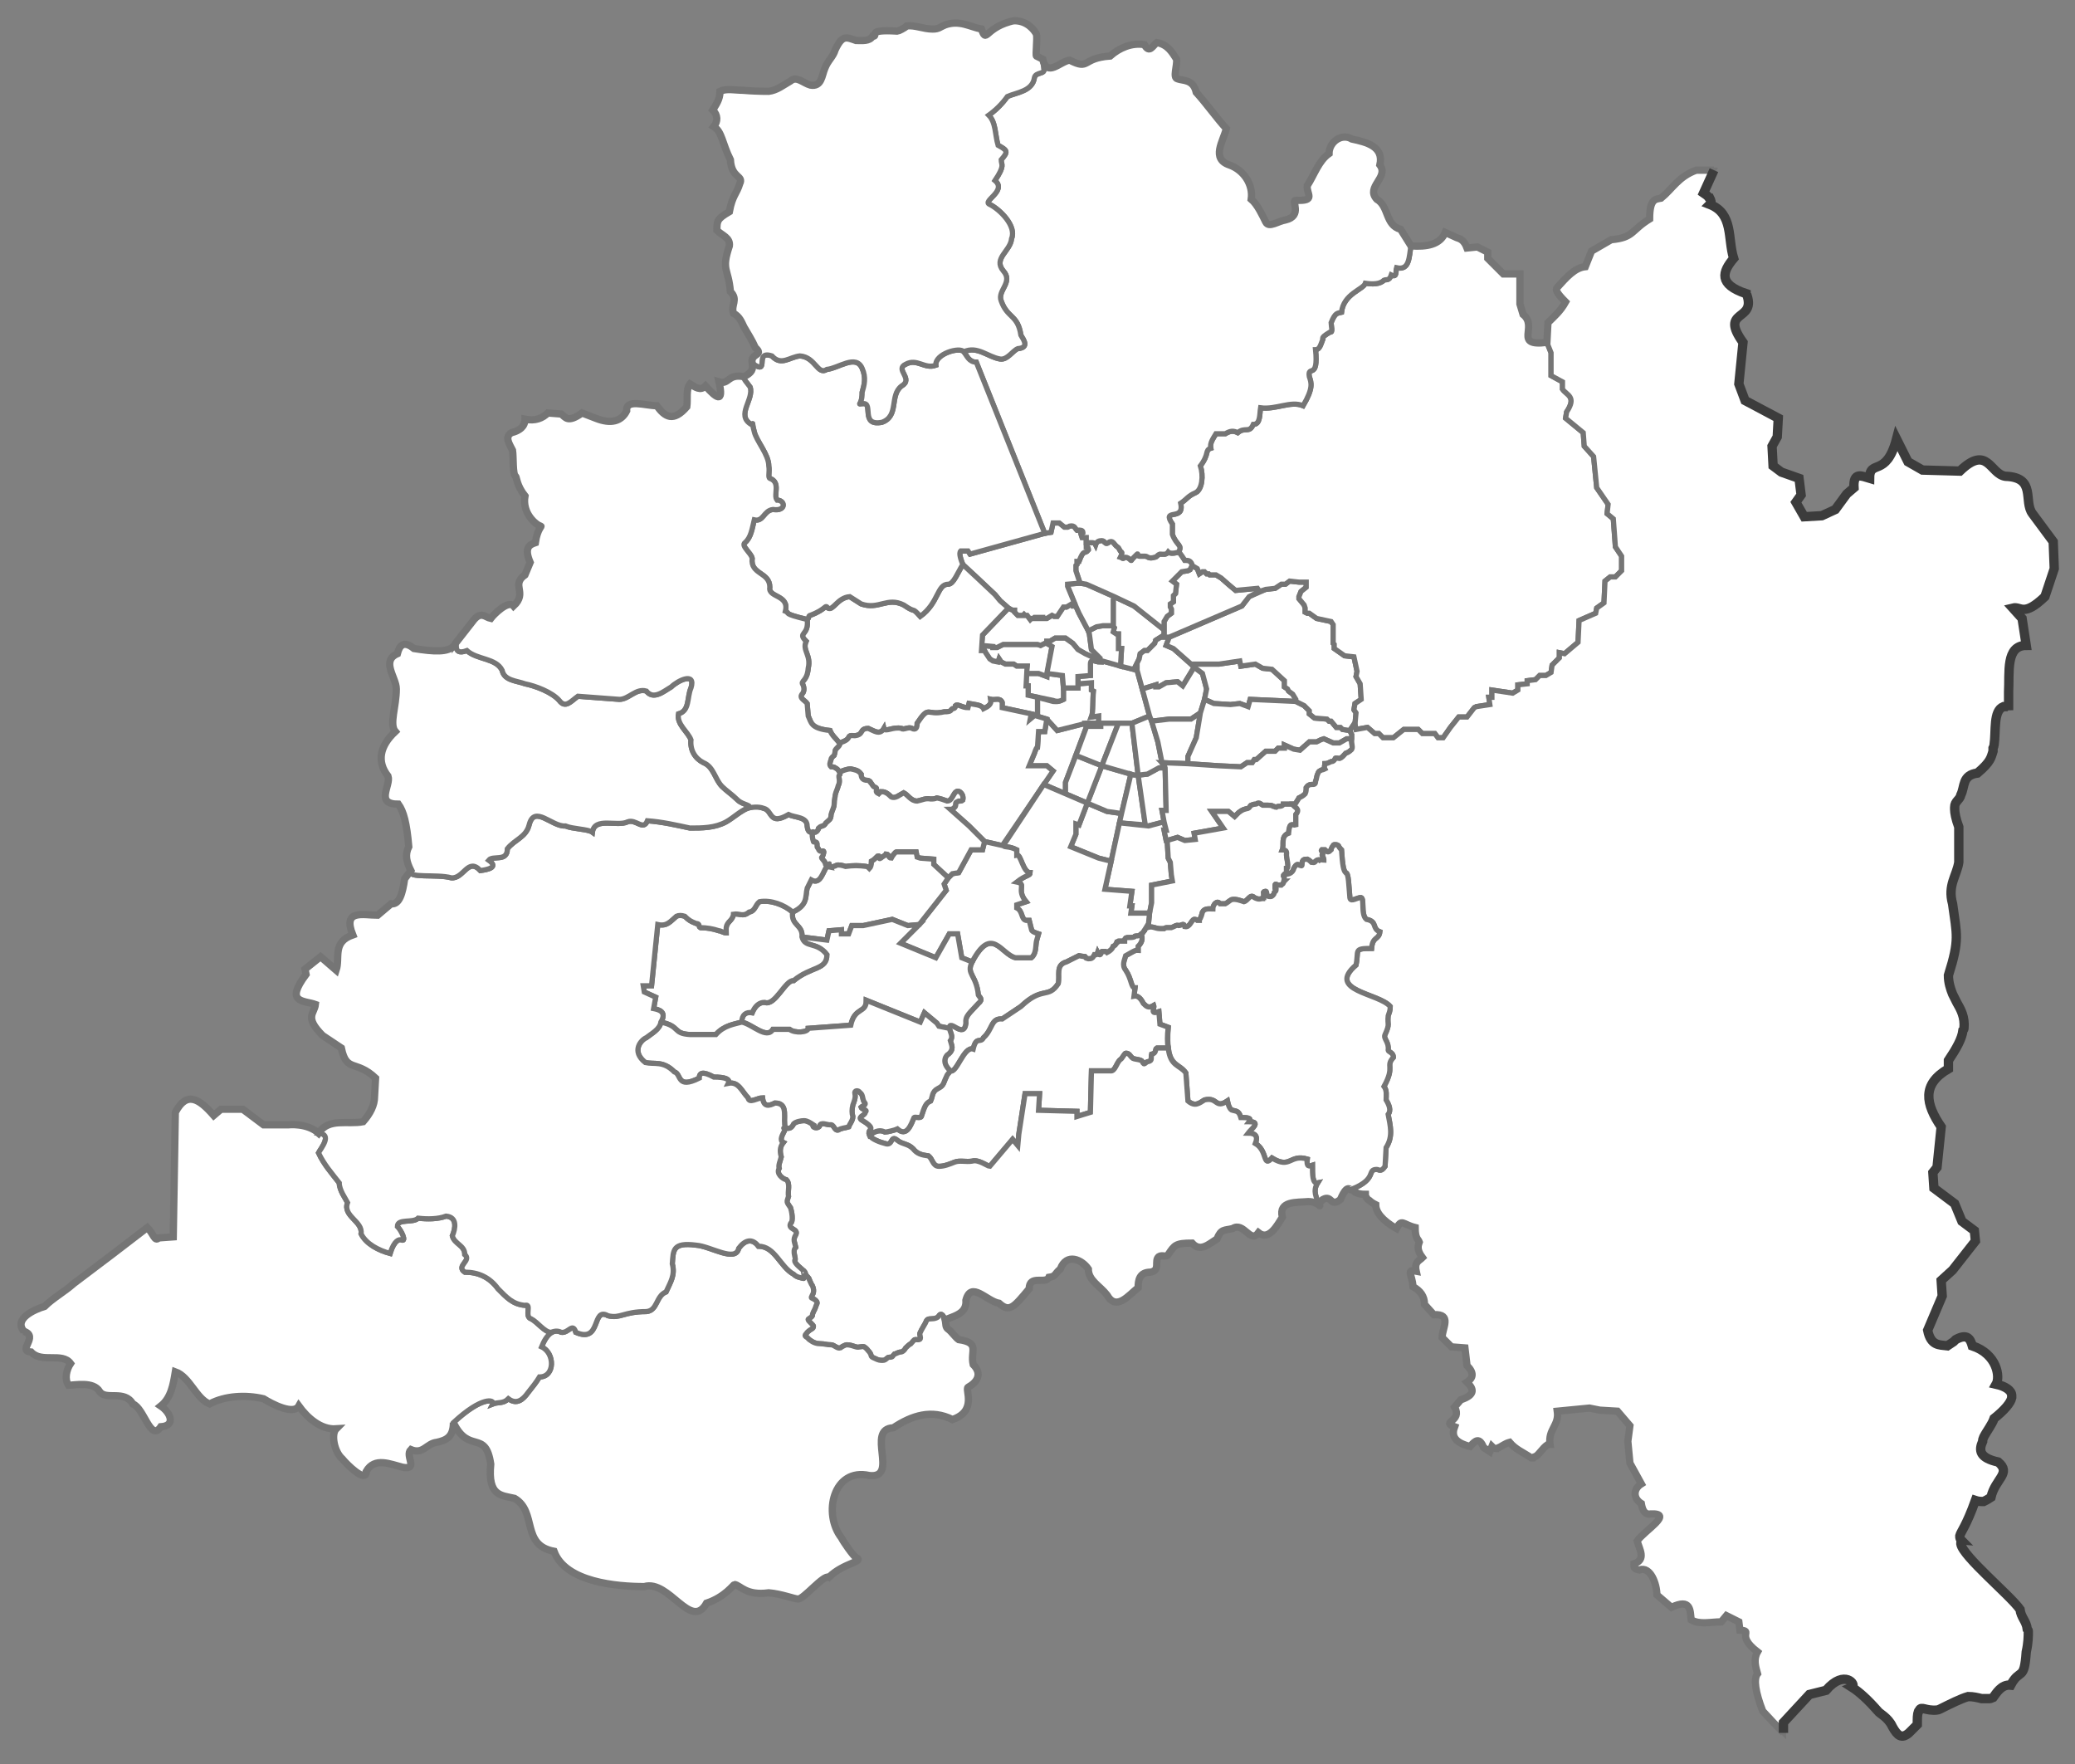 <svg version="1.2" xmlns="http://www.w3.org/2000/svg" viewBox="0 0 200 170" width="200" height="170" style="width: 100%;height: 100%;">
	<rect x="0" y="0" width="200" height="170" fill="#808080" stroke="none"/>
	<style>
		.map-metropolitana.s0 { fill: none;stroke: #757575;stroke-width: 0.7 }
		.map-metropolitana.s1 { fill: #ffffff;stroke: #757575;stroke-width: .5 }
		.map-metropolitana.s2 { fill: none;stroke: #3c3c3c;stroke-width: 0.9 }
	</style>
	<g id="layer_mapa_metropolitano" class="layer_mapa_comuna" data-siglaregion="RM">
		<path id="map_metropolitana_Cerrillos" fill-rule="evenodd" class="map-metropolitana s1" data-siglaregion="RM" data-sigla="cerrillos" data-nombre="Cerrillos" d="m100.9 69.3l-0.2 1.2h-0.6l-0.1 1.5q-0.1 0-0.3 0.6l-0.5 1.2h1.7l0.6 0.5-0.9 1.3 2.1 0.9v-1.1l2-5.3-0.1-0.4-2.7 0.7z"/>
		<path id="map_metropolitana_Estacion_Central" fill-rule="evenodd" class="map-metropolitana s1" data-siglaregion="RM" data-sigla="estacion_central" data-nombre="Estación Central" d="m100 67.2v1.6h-0.1v0.2l1 0.3 1 1.1 2.8-0.7h1.2v-0.7l-0.7 0.1c0.2-0.5 0.1-1.7 0.2-2.5l-0.2-0.1v-0.7l-1.3 0.1v0.4h-1.4v1.1c-0.6 0.3-0.7 0.2-1 0.2z"/>
		<path id="map_metropolitana_Lo_Prado" fill-rule="evenodd" class="map-metropolitana s1" data-siglaregion="RM" data-sigla="lo_prado" data-nombre="Lo Prado" d="m98.9 64.9v1.2h0.2v0.9l2.4 0.5c0.5 0.2 0.8 0 1-0.1v-1.1l-0.1-1.2-1.5-0.2v0.3l-0.8-0.3z"/>
		<path id="map_metropolitana_Cerro_Navia" fill-rule="evenodd" class="map-metropolitana s1" data-siglaregion="RM" data-sigla="cerro_navia" data-nombre="Cerro Navia" d="m94.6 62.7v-0.5l1.1 0.1v0.1h0.4l0.6-0.3h0.9 2.4l0.3 0.1 0.4-0.2h0.2l0.5 0.3-0.5 2.9-0.8-0.3h-1.2l0.1-0.7h-0.3-0.7l-0.3-0.2h-0.8l-0.4-0.2-0.2-0.3-0.1 0.3-0.5-0.1-0.3-0.2-0.2-0.3-0.2-0.3-0.1-0.2z"/>
		<path id="map_metropolitana_Santiago" fill-rule="evenodd" class="map-metropolitana s1" data-siglaregion="RM" data-sigla="santiago" data-nombre="Santiago" d="m105.1 70h1v-0.3h-0.2 3.2l1.7-0.7-1.2-4.4-3.7-1 0.1 0.2c-0.4 0-0.9-0.4-0.9 0.2v1.1l-1.2 0.1v0.7l1.3-0.1v0.7l0.2 0.1c-0.1 0.8 0 2-0.2 2.5l0.7-0.1v0.7h-0.8"/>
		<path id="map_metropolitana_Renca" fill-rule="evenodd" class="map-metropolitana s1" data-siglaregion="RM" data-sigla="renca" data-nombre="Renca" d="m97.6 58.8l-0.4-0.2-2.5 2.6-0.1 1 1.1 0.1v0.1h0.4l0.6-0.3h0.9 2.4l0.3 0.1 0.4-0.2h0.2v-0.2h0.3l0.5-0.3h1l0.7 0.5 0.5 0.6 0.7 0.4 1.3 0.6 0.1-0.2-0.8-0.8-0.2-1.5-0.1-0.3-0.9-1.7-0.4-0.9-0.1 0.2h-0.1l-0.1-0.2-0.5 0.3h-0.3l-0.6 0.9h-0.3l-0.2-0.1-0.5 0.3h-0.4v-0.1h-0.3v0.1h-0.3v-0.1h-0.2l-0.1 0.1h-0.2l-0.1 0.1-0.3-0.4h-0.2l-0.1-0.1-0.1 0.1h-0.5l-0.3-0.3v-0.2z"/>
		<path id="map_metropolitana_Quinta_Normal" fill-rule="evenodd" class="map-metropolitana s1" data-siglaregion="RM" data-sigla="quinta_normal" data-nombre="Quinta Normal" d="m106 63.8l-0.1-0.2-1.3-0.6-0.7-0.4-0.5-0.6-0.7-0.5h-1l-0.5 0.3h-0.3v0.2l0.5 0.3-0.5 2.6 1.5 0.2 0.1 1.2h1.4v-0.4-0.7l1.2-0.1v-1.1c0-0.6 0.5-0.2 0.9-0.2z"/>
		<path id="map_metropolitana_Recoleta" fill-rule="evenodd" class="map-metropolitana s1" data-siglaregion="RM" data-sigla="recoleta" data-nombre="Recoleta" d="m109.6 64.6l-1.6-0.4 0.1-1.7h-0.3v-1.4h-0.2l-0.3-0.2 0.1-0.4-0.2-0.2h0.1v-2.2-0.3l0.1-0.3 1.9 0.9 2.9 2.3v0.5l-0.8 0.5-0.1 0.3-0.7 0.7h-0.3l-0.4 0.3-0.1 0.5-0.3 0.6h0.1z"/>
		<path id="map_metropolitana_Independencia" fill-rule="evenodd" class="map-metropolitana s1" data-siglaregion="RM" data-sigla="independencia" data-nombre="Independencia" d="m105.7 60.4l-0.8 0.4 0.1 0.3 0.2 1.5 0.8 0.8-0.1 0.2 2.1 0.6 0.1-1.7h-0.3v-1.4h-0.2l-0.3-0.2 0.1-0.4-0.2-0.2h-0.9z"/>
		<path id="map_metropolitana_Conchali" fill-rule="evenodd" class="map-metropolitana s1" data-siglaregion="RM" data-sigla="conchali" data-nombre="Conchalí" d="m107.2 60.3h0.1v-2.2-0.3l0.1-0.3-2.7-1.2-0.6-0.1-1.2 0.1v0.2l0.7 1.7 0.4 0.9 0.9 1.7 0.8-0.4 0.6-0.1z"/>
		<path id="map_metropolitana_El_Bosque" fill-rule="evenodd" class="map-metropolitana s1" data-siglaregion="RM" data-sigla="el_bosque" data-nombre="El Bosque" d="m104.8 77.4l1.9 0.8 1.4 0.2-1 4.6-1.2-0.3-2.7-1.1 0.5-1.2v-1l0.3 0.1z"/>
		<path id="map_metropolitana_La_Cisterna" fill-rule="evenodd" class="map-metropolitana s1" data-siglaregion="RM" data-sigla="la_cisterna" data-nombre="La Cisterna" d="m108.1 78.4l-1.4-0.2-1.9-0.8 1.4-3.6 2.8 0.8z"/>
		<path id="map_metropolitana_Lo_Espejo" fill-rule="evenodd" class="map-metropolitana s1" data-siglaregion="RM" data-sigla="lo_espejo" data-nombre="Lo Espejo" d="m102.7 75.4v1.1l2.1 0.9 1.4-3.6-2.5-1z"/>
		<path id="map_metropolitana_Pedro_Aguirre_Cerda" fill-rule="evenodd" class="map-metropolitana s1" data-siglaregion="RM" data-sigla="pedro_aguirre_cerda" data-nombre="Pedro Aguirre Cerda" d="m106.1 69.7h1.7l-1.6 4.1-2.5-1 1-2.7-0.1-0.4h0.5v0.3h1v-0.3z"/>
		<path id="map_metropolitana_San_Miguel" fill-rule="evenodd" class="map-metropolitana s1" data-siglaregion="RM" data-sigla="san_miguel" data-nombre="San Miguel" d="m106.2 73.8l1.6-4.1h1.3l0.6 5h-0.4z"/>
		<path id="map_metropolitana_San_Ramon" fill-rule="evenodd" class="map-metropolitana s1" data-siglaregion="RM" data-sigla="san_ramon" data-nombre="San Ramón" d="m109.7 74.7h-0.4l-0.3-0.1-0.9 3.8-0.2 0.9 2.5 0.2z"/>
		<path id="map_metropolitana_La_Granja" fill-rule="evenodd" class="map-metropolitana s1" data-siglaregion="RM" data-sigla="la_granja" data-nombre="La Granja" d="m109.7 74.7l0.7 4.9h0.3l1.5-0.4-0.2-1.1h0.4l-0.1-4.1h-0.6l-1.1 0.6z"/>
		<path id="map_metropolitana_San_Joaquin" fill-rule="evenodd" class="map-metropolitana s1" data-siglaregion="RM" data-sigla="san_joaquin" data-nombre="San Joaquín" d="m109.7 74.7l-0.6-5 1.7-0.7 0.2 0.5 0.3 1 0.3 1 0.4 2 0.2 0.2 0.1 0.3h-0.6l-1.1 0.6z"/>
		<path id="map_metropolitana_La_Pintana" fill-rule="evenodd" class="map-metropolitana s1" data-siglaregion="RM" data-sigla="la_pintana" data-nombre="La Pintana" d="m112.2 79.2l-1.5 0.4-2.8-0.3-0.8 3.7-0.6 2.7 2.6 0.2-0.2 1.4h0.2l-0.1 0.7h1.8l0.2-1v-1.7l2-0.4-0.1-0.6-0.1-1.2-0.2-0.4-0.1-1.7h-0.1l-0.2-1h0.2z"/>
		<path id="map_metropolitana_Providencia" fill-rule="evenodd" class="map-metropolitana s1" data-siglaregion="RM" data-sigla="providencia" data-nombre="Providencia" d="m111.9 61.4l-0.5 0.3-0.1 0.3-0.7 0.7h-0.3l-0.4 0.3-0.1 0.5-0.3 0.6h0.1v0.5l0.5 1.8 1.3-0.4v0.2h0.3l0.7-0.4 1.1-0.1 0.5 0.4 1.1-1.8-0.3-0.3-1.7-1.5-0.7-0.3 0.3-0.8z"/>
		<path id="map_metropolitana_Nunoa" fill-rule="evenodd" class="map-metropolitana s1" data-siglaregion="RM" data-sigla="nunoa" data-nombre="Ñuñoa" d="m110.1 66.4l1.3-0.4v0.2h0.3l0.7-0.4 1.1-0.1 0.5 0.4 1.1-1.8 0.8 0.6 0.4 1.5-0.2 1-0.4 1.3-0.9 0.6h-2.1l-1.7 0.2-0.2-0.5z"/>
		<path id="map_metropolitana_La_Reina" fill-rule="evenodd" class="map-metropolitana s1" data-siglaregion="RM" data-sigla="la_reina" data-nombre="La Reina" d="m115.1 64.3l0.8 0.6 0.4 1.5-0.2 1 0.9 0.4 1.6 0.1 0.9-0.1 0.8 0.3 0.2-0.7 4.4 0.2v-0.2l-0.3-0.5-0.4-0.3-0.1-0.2-0.3-0.2v-0.6l-1.2-1.1-0.9-0.1-0.7-0.4-1.4 0.2-0.1-0.5-2 0.3h-2.7z"/>
		<path id="map_metropolitana_Macul" fill-rule="evenodd" class="map-metropolitana s1" data-siglaregion="RM" data-sigla="macul" data-nombre="Macul" d="m112 73.5l-0.4-2-0.3-1-0.3-1 1.7-0.2h2.1l0.9-0.6-0.4 2.4-0.8 1.8v0.7z"/>
		<path id="map_metropolitana_Penalolen" fill-rule="evenodd" class="map-metropolitana s1" data-siglaregion="RM" data-sigla="penalolen" data-nombre="Peñalolén" d="m124.9 67.6l-4.4-0.2-0.2 0.7-0.8-0.3-0.9 0.1-1.6-0.1-0.9-0.4-0.4 1.3-0.4 2.4-0.8 1.8v0.7l3 0.2 2.1 0.1 0.3-0.2 0.3-0.2h0.5l0.2-0.3h0.2l0.9-0.8h0.9l0.3-0.3h0.6v-0.3l0.9 0.4 0.6 0.1 0.9-0.8h0.7l0.4-0.2 0.3-0.1 0.9 0.4h0.6l0.7-0.4h0.5v-0.4l-0.2-0.4-0.7-0.1-0.2-0.2h-0.4l-0.5-0.6h-0.2l-0.2-0.2-1.2-0.1-0.5-0.4v-0.3l-0.5-0.5z"/>
		<path id="map_metropolitana_Las_Condes" fill-rule="evenodd" class="map-metropolitana s1" data-siglaregion="RM" data-sigla="las_condes" data-nombre="Las Condes" d="m130.1 70.4l-0.7-0.1-0.2-0.2h-0.4l-0.5-0.6h-0.2l-0.2-0.2-1.2-0.1-0.5-0.4v-0.3l-0.5-0.5-0.8-0.4v-0.2l-0.3-0.5-0.4-0.3-0.1-0.2-0.3-0.2v-0.6l-1.2-1.1-0.9-0.1-0.7-0.4-1.4 0.2-0.1-0.5-2 0.3h-2.7l-1.7-1.5-0.7-0.3 0.3-0.8 7-3 0.7-0.9 1.6-0.7 0.9-0.1 0.6-0.4h0.4l0.4-0.3 0.9 0.1h0.7v0.5l-0.5 0.4-0.2 0.5v0.2l0.5 0.6 0.1 0.3v0.4l0.2 0.1h0.2l0.7 0.5 1.4 0.3 0.2 0.3v1.8l0.1 0.1v0.4l1 0.7 0.9 0.1 0.3 1.4-0.1 0.5 0.4 0.7 0.1 1.5-0.6 0.4-0.1 0.6 0.2 0.3-0.1 1.1h-0.1z"/>
		<path id="map_metropolitana_Vitacura" fill-rule="evenodd" class="map-metropolitana s1" data-siglaregion="RM" data-sigla="vitacura" data-nombre="Vitacura" d="m112.2 59.9c0 0.3 0 0.6 0 0.8v0.5l-0.3 0.2h0.8l7-3 0.7-0.9 1-0.5-0.2-0.3-2.1 0.2-0.6-0.5-0.8-0.7-0.5-0.3h-0.6l-0.1-0.1h-0.2l-0.2-0.2h-0.2l-0.3 0.2-0.2-0.5-0.5-0.3-0.2 0.4-0.2 0.1-0.6 0.1-0.5 0.5-0.4 0.4 0.4 0.3-0.1 0.9-0.2 0.2v0.6l-0.3 0.2v0.3l0.1 0.2v0.4l-0.4 0.3z"/>
		<path id="map_metropolitana_La_Florida" fill-rule="evenodd" class="map-metropolitana s1" data-siglaregion="RM" data-sigla="la_florida" data-nombre="La Florida" d="m129.8 71.2l-0.7 0.4h-0.6l-0.9-0.4-0.3 0.1-0.4 0.2h-0.7l-0.9 0.8-0.6-0.1-0.9-0.4v0.3h-0.6l-0.3 0.3h-0.9l-0.9 0.8h-0.2l-0.2 0.3h-0.5l-0.3 0.2-0.3 0.2-2.1-0.1-3-0.2-2.5-0.1 0.2 0.2 0.1 0.3 0.1 4.1h-0.4l0.2 1.1 0.2 0.8h-0.2l0.2 1h0.1l1-0.3 0.7 0.3 1-0.1-0.1-0.6 2.8-0.5-1.1-1.6h1.6l0.6 0.5 0.4-0.4c0.4-0.3 0.5-0.3 0.9-0.4 0.2-0.1 0.2-0.3 0.3-0.3q0.2-0.1 0.4-0.1c0.2 0 0.1-0.1 0.3-0.1 0.2 0 0.2 0.1 0.4 0.2 0.1 0 0.3 0 0.5 0 0.1 0 0.4 0 0.5 0.1 0.1 0 0.2 0.1 0.3 0.1 0.1-0.1 0.3-0.1 0.4-0.1 0.1 0 0.3-0.1 0.3-0.2 0.2 0 0.6 0 0.9 0 0.1 0 0.2 0 0.3-0.1 0.1-0.2 0.2-0.3 0.3-0.5 0.2-0.1 0.4-0.2 0.6-0.4 0.1-0.2 0.1-0.4 0.1-0.6q0.2-0.3 0.5-0.3c0.3 0 0.4 0 0.4-0.3 0.1-0.2 0.1-0.5 0.2-0.7 0.1-0.3 0.2-0.3 0.4-0.4 0.1 0 0.3-0.1 0.3-0.1-0.1-0.2 0-0.3 0-0.5 0.2 0 0.4-0.1 0.6-0.2 0.2 0 0.3-0.1 0.4-0.3 0-0.1 0.3 0 0.4 0 0.3-0.1 0.4-0.3 0.6-0.5q0.3-0.1 0.5-0.3c0.3-0.2 0-0.6 0.1-1.1z"/>
		<path id="map_metropolitana_Huechuraba" fill-rule="evenodd" class="map-metropolitana s1" data-siglaregion="RM" data-sigla="huechuraba" data-nombre="Huechuraba" d="m113.6 53.2c0.1 0 0.6 0.8 0.6 0.8 0.2 0 0.4 0 0.5 0.1 0.1 0.1 0.2 0.2 0.2 0.4l-0.2 0.4-0.2 0.1-0.6 0.1-0.5 0.5-0.4 0.4 0.4 0.3-0.1 0.9-0.2 0.2v0.6l-0.3 0.2v0.3l0.1 0.2v0.4l-0.4 0.3-0.3 0.5c0 0.3 0 0.6 0 0.8l-2.9-2.3-1.9-0.9-2.7-1.2-0.6-0.1-0.4-1.2v-0.5l0.1-0.1v-0.3h0.2c0.5-1.3 0.5-0.6 0.9-1.1 0-0.1 0-0.3-0.2-0.3v-0.4c0.2 0 0.4 0 0.6 0q0.2 0 0.3 0.2c0.1-0.3 0.3-0.4 0.6-0.4 0.1 0 0.3 0.1 0.3 0.2 0.2 0.2 0.4-0.1 0.5-0.1 0.3-0.1 0.4 0.3 0.7 0.5 0.2 0.1 0.2 0.4 0.4 0.5 0.1 0.1 0 0.3-0.1 0.5 0.3 0.1 0.1 0.2 0.5 0 0.1 0 0.3 0.1 0.4 0.2 0.2 0.2 0.1 0.1 0.3-0.1q0.2-0.2 0.4-0.4c0.1-0.1 0.1 0.2 0.2 0.2q0.3 0 0.6 0c0.2 0 0.3 0.3 0.9 0.1 0.2 0 0.2-0.2 0.5-0.3 0.3 0 0.6 0.1 0.8-0.2 0.1 0.1 0.4 0.2 1 0z"/>
		<path id="map_metropolitana_Quilicura" fill-rule="evenodd" class="map-metropolitana s1" data-siglaregion="RM" data-sigla="quilicura" data-nombre="Quilicura" d="m94.2 55.7l1.7 1.6 0.5 0.6 0.8 0.7 0.4 0.2h0.2v0.2l0.3 0.3h0.5l0.1-0.1 0.1 0.1h0.2l0.3 0.4 0.1-0.1h0.2l0.1-0.1h0.2v0.1h0.3v-0.1h0.3v0.1h0.4l0.5-0.3 0.2 0.1h0.3l0.6-0.9h0.3l0.5-0.3 0.1 0.2h0.1l0.1-0.2-0.7-1.7v-0.2l1.2-0.1-0.4-1.2v-0.5l0.1-0.1v-0.3h0.2c0.5-1.3 0.5-0.6 0.9-1.1 0-0.1 0-0.3-0.2-0.3v-0.4-0.5h-0.4l-0.1-0.3c-0.1-0.2 0-0.2 0.1-0.1l0.1 0.2c-0.1-0.2 0.2-0.6-0.6-0.5-0.2-0.2-0.2-0.5-0.7-0.4l-0.2 0.1h-0.3l-0.5-0.4h-0.6l-0.2 0.9-0.6 0.1-7.2 2-0.2-0.3h-0.7c-0.2 0.2 0 0.8 0.2 1.3z"/>
		<path id="map_metropolitana_Pudahuel" fill-rule="evenodd" class="map-metropolitana s1" data-siglaregion="RM" data-sigla="pudahuel" data-nombre="Pudahuel" d="m80.9 71.6c1.4-0.4 0.5-0.8 1.5-0.7 0.9-0.1 0.4-0.7 1.3-0.7 0.5 0.2 1.1 0.7 1.5 0 0.1 0.4 0.9-0.2 1.7 0 0.1 0.2 0.7-0.2 1 0 0.4 0.2 0.5-0.1 0.5-0.5 1.2-1.8 0.9-0.7 2.6-1.1 0.8 0 0.6-0.2 0.8-0.3 0.2 0 0.3-0.1 0.3-0.3 0.2-0.2 0.6 0.2 1.2 0.2l0.1-0.4c0.5 0.1 1.2 0.1 1.4 0.5 0.4-0.2 0.8-0.4 0.7-0.9 0.4 0.1 0.9-0.2 1.1 0.3v0.5l2.8 0.6-0.1 0.5 0.6-0.5h0.1v-1.6l-0.9-0.2v-0.9h-0.2l0.1-1.9h-0.3-0.7l-0.3-0.2h-0.8l-0.4-0.2-0.2-0.3-0.1 0.3-0.5-0.1-0.3-0.2-0.2-0.3-0.2-0.3-0.1-0.2h-0.3l0.1-1.5 2.5-2.6-0.8-0.7-0.5-0.6-1.7-1.6-1.4-1.3c-0.5 0.8-0.9 1.9-1.4 1.9-1.1 0-0.9 1.8-2.7 3.1-0.9-1-0.3-0.2-1.6-1.1-1.6-0.8-2.4 0.5-4.1-0.1l-1.1-0.7c-1.2 0.1-1.6 1.4-2.1 1.1-0.3-0.4-0.1 0.1-1.7 0.7-0.2 0-0.1 0.3-0.3 0.4 0.2 1.6-1 1.2-0.1 2.1-0.4 0.9 0.5 1.3 0.2 2.6-0.1 1.3-0.8 1.2-0.5 1.6 0.2 0.5 0 0.8-0.1 0.9-0.3 0.4 0.3 0.6 0.5 0.9l0.1 1.2c0.3 0.6 0.2 1.2 2.1 1.4 0.2 0.5 0.6 0.8 0.9 1.2z"/>
		<path id="map_metropolitana_Maipu" fill-rule="evenodd" class="map-metropolitana s1" data-siglaregion="RM" data-sigla="maipu" data-nombre="Maipú" d="m99.9 68.8l-0.6 0.5 0.1-0.5-2.8-0.6v-0.5c-0.2-0.5-0.7-0.2-1.1-0.3 0.1 0.5-0.3 0.7-0.7 0.9-0.2-0.4-0.9-0.4-1.4-0.5l-0.1 0.4c-0.6 0-1-0.4-1.2-0.2 0 0.2-0.1 0.3-0.3 0.3-0.2 0.1 0 0.3-0.8 0.3-1.7 0.4-1.4-0.7-2.6 1.1 0 0.4-0.1 0.7-0.5 0.5-0.3-0.2-0.9 0.2-1 0-0.8-0.2-1.6 0.4-1.7 0-0.4 0.7-1 0.2-1.5 0-0.9 0-0.4 0.6-1.3 0.7-1-0.1-0.1 0.3-1.5 0.7 0.1 0.1 0 0.2 0 0.2 0 0.1-0.3 0.3-0.4 0.5q0 0.2-0.1 0.5c-0.1 0.1-0.3 0.2-0.3 0.4-0.1 0.3-0.2 0.5 0 0.7 0.1 0 0.3 0 0.4 0.1 0.2 0.1 0.3 0.2 0.4 0.4 0.3-0.1 0.7-0.3 1.1-0.3 0.4 0.1 0.7 0.1 1 0.5 0 0.3 0.1 0.6 0.6 0.6 0.1 0 0.3 0.1 0.3 0.2 0.1 0.1 0.2 0.3 0.3 0.4 0.2 0.1 0.3 0.1 0.3 0.3-0.1 0.2 0 0.3 0.2 0.4 0.1-0.1 0.1-0.1 0.2-0.2 0.2 0 0.3 0 0.5 0.1 0.2 0.1 0.4 0.3 0.5 0.4 0.4 0.2 0.8-0.2 1.2-0.4 0.4 0.2 0.7 0.8 1.3 0.8 0.5-0.1 0.8-0.3 1.3-0.2 0.2 0 0.4 0 0.6-0.1q0.5 0.1 1 0.3c0.6 0 0.6-1.2 1.2-0.9q0.4 0.3 0.3 0.8c-0.1 0.1-0.2 0.1-0.4 0.1-0.2 0.1-0.3 0.1-0.3 0.3 0 0.2 0 0.2-0.1 0.3-0.1 0.1-0.2 0.2-0.4 0.2l1.8 1.6 1.5 1.5 1.7 0.4 4.9-7.2-0.6-0.5h-1.7l0.5-1.2q0.2-0.6 0.3-0.6l0.1-1.5h0.6l0.2-1.2-1-0.3z"/>
		<path id="map_metropolitana_Lo_Barnechea" fill-rule="evenodd" class="map-metropolitana s1" data-siglaregion="RM" data-sigla="lo_barnechea" data-nombre="Lo Barnechea" d="m136 23.7c-0.2 1-0.1 2.4-1.4 2.1-0.1 0.3 0.1 1-0.5 0.7-0.2 0.6-0.5 0.4-0.7 0.5-0.4 0.4-1.1 0.4-1.8 0.3-0.2 0.6-2.1 1-2.3 2.8-0.4 0.1-0.6 0-1 1 0 0.3 0.2 1-0.1 0.9-0.5 0.3-0.8 0.5-0.7 0.7-0.2 0.5-0.3 1-0.7 1 0.3 3-0.8 1.4-0.6 2.6 0.2 0.6 0.4 1.1-0.6 2.8-1.2-0.5-2.6 0.4-4.1 0.2-0.1 0.6 0 1.6-0.7 1.6-0.4 0.9-0.8 0.2-1.5 0.8-0.4-0.2-0.7-0.2-1.2 0.1h-0.9c-0.3 0.5-0.6 0.9-0.5 1.4-0.6 0.2-0.1 0.5-1 1.7 0.3 0.9 0.2 2.3-0.5 2.6-0.7 0.3-0.8 0.6-1.4 1 0.4 1.8-1.9 0.4-0.8 2v1c0.4 1.1 1 1 0.6 1.7 0.1 0 0.6 0.8 0.6 0.8 0.2 0 0.4 0 0.5 0.1 0.1 0.1 0.2 0.2 0.2 0.4l0.5 0.3 0.2 0.5 0.3-0.2h0.2l0.2 0.2h0.2l0.1 0.1h0.6l0.5 0.3 0.8 0.7 0.6 0.5 2.1-0.2 0.2 0.3 0.6-0.2 0.9-0.1 0.6-0.4h0.4l0.4-0.3 0.9 0.1h0.7v0.5l-0.5 0.4-0.2 0.5v0.2l0.5 0.6 0.1 0.3v0.4l0.2 0.1h0.2l0.7 0.5 1.4 0.3 0.2 0.3v1.8l0.1 0.1v0.4l1 0.7 0.9 0.1 0.3 1.4-0.1 0.5 0.4 0.7 0.1 1.5-0.6 0.4-0.1 0.6 0.2 0.3-0.1 1.1 0.1 0.5 1.1-0.2 0.7 0.6h0.4l0.4 0.4h1l1-0.8h1.4l0.4 0.4h1.2l0.3 0.4h0.5l0.7-1 0.8-1h0.8l0.7-0.9 0.2-0.1 1.3-0.2-0.1-0.7h0.3v-0.7l2 0.3 0.5-0.3v-0.5l0.9-0.1v-0.3l0.8-0.1 0.4-0.4h0.6l0.5-0.3 0.1-0.7 0.7-0.7v-0.5l0.5 0.1 1.3-1.1 0.1-2.1 1.6-0.7 0.1-0.5 0.7-0.5 0.1-2.1 0.5-0.4h0.5l0.6-0.6v-1.4l-0.6-0.9-0.2-2.7-0.6-0.5 0.1-0.9-1.1-1.6-0.3-3-0.9-1-0.1-1.3-1.7-1.4 0.1-0.6c1-1.5 0-1.6-0.4-2.2v-0.7l-1.1-0.6v-2.2l-0.4-1c-3.3 0.4-0.8-1.5-2.3-2.7l-0.3-1v-2.9h-1.6l-1.5-1.5v-0.6l-1-0.5-1 0.1c-0.4-0.8-0.7-0.9-1-1l-1.1-0.5c-0.5 1.2-1.8 1.4-3.3 1.3z"/>
		<path id="map_metropolitana_Puente_Alto" fill-rule="evenodd" class="map-metropolitana s1" data-siglaregion="RM" data-sigla="puente_alto" data-nombre="Puente Alto" d="m121.3 77.4c-0.2 0-0.1 0.1-0.3 0.1q-0.2 0-0.4 0.1c-0.1 0-0.1 0.2-0.3 0.3-0.4 0.1-0.5 0.1-0.9 0.4l-0.4 0.4-0.6-0.5h-1.6l1.1 1.6-2.8 0.5 0.1 0.6-1 0.1-0.7-0.3-1 0.3 0.1 1.7 0.2 0.4 0.1 1.2 0.1 0.6-2 0.4v1.7l-0.2 1-0.1 1-0.3 0.5q0 0 0 0c0.3-0.2 0.6-0.2 0.9-0.1q0.3 0.1 0.6 0.1 0.2 0 0.3 0 0.1-0.1 0.3-0.1 0.1 0 0.2 0 0.1 0 0.2 0c0.3-0.1 0.5-0.3 0.7-0.2 0.3 0 0.5-0.3 0.6 0.1 0.5 0.1 0.6-0.6 0.9-0.7q0.2 0 0.3 0.1 0.1 0 0.1 0 0.1 0 0.1 0 0-0.1 0.1-0.2 0.1-0.2 0.2-0.6c0.2-0.4 0.7-0.3 1-0.3 0-0.4 0.4-0.9 0.7-0.5q0.2 0 0.3 0 0.1 0 0.2 0c0.2-0.1 0.4-0.3 0.6-0.4 0.4-0.1 0.9 0.1 1.2 0.2 0.4-0.1 0.6-0.8 1-0.4 0.2 0.1 0.4 0.2 0.7 0.1q0 0 0.1 0 0-0.1 0.1-0.1c0-0.2 0-0.3 0-0.4-0.1-0.2 0.2-0.2 0.2-0.2 0.1 0 0.1 0.3 0.1 0.4 0.1 0.1 0.2 0.1 0.4 0.1 0.1 0 0.3-0.2 0.3-0.3 0-0.2 0.2-0.1 0.2-0.4q0 0-0.1-0.1 0 0 0 0c0-0.1 0-0.1 0-0.3 0-0.2 0.2 0 0.3 0q0.1 0 0.1 0 0.1 0 0.1 0 0 0 0.1 0 0 0 0.1-0.1c0.1 0 0.1-0.2 0.2-0.3q-0.1 0 0-0.1c0-0.1 0-0.2-0.1-0.4 0 0 0-0.1 0.1-0.1q0-0.1 0.1-0.1 0.1 0 0.1 0v-0.5c0.3 0 0-1 0-1.3 0-0.2 0.1-0.5-0.4-0.5 0.2-0.5-0.2-1.3 0.6-1.6 0.1-1.2 0.4-0.7 0.7-0.8v-1c0.5-0.6-0.2-0.7-0.3-1-0.3 0-0.7 0-0.9 0 0 0.1-0.2 0.2-0.3 0.2-0.1 0-0.3 0-0.4 0.1-0.1 0-0.2-0.1-0.3-0.1-0.1-0.1-0.4-0.1-0.5-0.1-0.2 0-0.4 0-0.5 0-0.2-0.1-0.2-0.2-0.4-0.2z"/>
		<path id="map_metropolitana_San_Jose_de_Maipo" fill-rule="evenodd" class="map-metropolitana s1" data-siglaregion="RM" data-sigla="san_jose_de_maipo" data-nombre="San José de Maipo" d="m171.9 167v-1l2.5-2.7 1.6-0.4c1.8-2.1 3-0.5 2.5-0.3q1.1 0.7 2.5 2.3c0.1 0.2 1 0.6 1.4 1.5 0.5 0.9 0.9 1.2 1.6 0.6l0.8-0.8c0.1-2.6 0.3-1 2.2-1.5 1-0.5 1.9-1 2.7-1.2 0.8-0.1 1.2 0.4 2.4 0.1 0.3-0.4 0.8-1.3 1.7-1.2 0.9-1.7 1.3-0.3 1.5-3.2 0.7-2.9-0.4-2.8-0.6-4.1-1.1-1.6-6.5-5.8-5.6-6.6-0.5-0.7 0-0.4 1.3-3.9 0.6 0.2 1 0 1.5-0.3 0.4-1.8 2-2.3 0.7-3.4-3.2-0.6-1-2.6-0.4-4.2 2.4-1.9 2-2.8 0.2-3.3 0.4-0.7 0.1-2.9-2.3-3.7-0.2-0.9-0.7-1.3-2.4 0-0.8-0.1-1.6 0-1.9-1.5l1.4-3.3-0.1-1.5 1.1-0.9 2.2-2.9-0.1-1-1.2-0.9-0.7-1.7-2-1.5-0.1-1.5 0.4-0.5 0.4-4c-1.5-2.1-1.9-4 0.7-5.5v-0.8c3.5-4.7-0.1-5.5 0-8.2 1.1-3.5 0.8-3.9 0.4-7-0.5-1.7 0.4-2.6 0.6-3.9v-3.4c-1-2.6 0-2.3 0.2-3.1 0.3-0.8 0.1-1.9 1.6-2.1 1.3-1.1 1.3-1.5 1.5-2.1 0.4-1.5-0.3-4.4 1.5-4.4v-1.3c0.1-1.9-0.3-4.5 1.7-4.5l-0.4-2.6-0.9-1c0.8-0.3 1 0.9 3.1-1.1l0.9-2.7-0.1-2.6-2-2.7c-0.9-1.2 0.4-3.5-2.6-3.6-1.5-0.2-1.7-3.1-4.4-0.5l-3.6-0.1-1.4-0.8-1.1-2.2c-1 3.8-2.6 1.9-2.6 3.8-0.7-0.2-1.6-0.7-1.5 0.9l-0.7 0.6-1.1 1.5-1.3 0.6-1.7 0.1-0.8-1.4 0.5-0.7-0.2-1.6-1.7-0.6-0.8-0.6-0.1-1.9 0.5-0.9 0.1-1.9-3.2-1.6-0.6-1.7 0.4-3.9c-2.3-3.3 1.4-1.9 0.3-4.7-2.7-0.9-2.3-2.1-1.2-3.4-0.6-1.9 0-4.3-2.3-5.2 0.3-0.4-0.2-0.8-0.6-1.1l1-2.2h-1.7c-1.7 0.6-2.3 1.8-3.4 2.7-0.5 0.1-1.1 0-1.1 2-1.8 1.1-1.5 1.8-3.7 2l-1.9 1.1-0.6 1.5c-1 0.1-1.8 1-2.7 2-0.2 0.1-0.1 0.5 0.8 1.4-0.5 0.9-1.1 1.4-1.7 2l-0.1 1.9 0.4 1v2.2l1.1 0.6v0.7c0.4 0.6 1.4 0.7 0.4 2.2l-0.1 0.6 1.7 1.4 0.1 1.3 0.9 1 0.3 3 1.1 1.6-0.1 0.9 0.6 0.5 0.2 2.7 0.6 0.9v1.4l-0.6 0.6h-0.5l-0.5 0.4-0.1 2.1-0.7 0.5-0.1 0.5-1.6 0.7-0.1 2.1-1.3 1.1-0.5-0.1v0.5l-0.7 0.7-0.1 0.7-0.5 0.3h-0.6l-0.4 0.4-0.8 0.1v0.3l-0.9 0.1v0.5l-0.5 0.3-2-0.3v0.7h-0.3l0.1 0.7-1.3 0.2-0.2 0.1-0.7 0.9h-0.8l-0.8 1-0.7 1h-0.5l-0.3-0.4h-1.2l-0.4-0.4h-1.4l-1 0.8h-1l-0.4-0.4h-0.4l-0.7-0.6-1.1 0.2-0.1-0.5h-0.1l-0.4 0.6 0.2 0.4v0.4c-0.1 0.5 0.2 0.9-0.1 1.1q-0.2 0.2-0.5 0.3c-0.2 0.2-0.3 0.4-0.6 0.5-0.1 0-0.4-0.1-0.4 0-0.1 0.2-0.2 0.3-0.4 0.3-0.2 0.1-0.4 0.2-0.6 0.2 0 0.2-0.1 0.3 0 0.5 0 0-0.2 0.1-0.3 0.1-0.2 0.1-0.3 0.1-0.4 0.4-0.1 0.2-0.1 0.5-0.2 0.7 0 0.3-0.1 0.3-0.4 0.3q-0.3 0-0.5 0.3c0 0.2 0 0.4-0.1 0.6-0.2 0.2-0.4 0.3-0.6 0.4-0.1 0.2-0.2 0.3-0.3 0.5-0.1 0.1-0.2 0.1-0.3 0.1 0.1 0.3 0.8 0.4 0.3 1v1c-0.3 0.1-0.6-0.4-0.7 0.8-0.8 0.3-0.4 1.1-0.6 1.6 0.5 0 0.4 0.3 0.4 0.5 0 0.3 0.3 1.3 0 1.3v0.5c0 0.1 0.6 0 0.7-0.5q0.1-0.2 0.2-0.3c0.2-0.2 0.3 0 0.4 0 0.2 0.1 0.2 0 0.2-0.1 0-0.1 0-0.3 0.1-0.4 0.1-0.1 0.3-0.1 0.4-0.1 0.2 0.1 0.3 0.2 0.4 0.3 0.1 0 0.3 0.1 0.4-0.1 0.1-0.1 0.3-0.2 0.4-0.1 0.2-0.1 0.3 0 0.4 0v-0.2c0-0.1-0.3-0.3-0.1-0.4v-0.2c-0.1-0.1-0.2-0.1-0.1-0.2q0.1 0 0.3 0c0.1 0.1 0.2 0.2 0.3 0.2 0.1 0 0.2-0.1 0.3-0.2 0-0.1 0.1-0.3 0.2-0.4 0-0.1 0.1-0.1 0.2-0.1q0.2 0 0.3 0.1 0.1 0.2 0.2 0.3l0.1 0.1c0.1 1.5 0.2 2 0.4 2.2 0.3 0 0.3 1.3 0.4 2.3 0 0.6 0.5 0.2 1 0.1 0.5-0.1 0 1.6 0.6 2.1 1.1 0.2 0.5 0.9 1.3 1.2-0.1 0.8-0.7 0.4-0.8 1.6-1.8 0-1.2 0.2-1.5 1.6-2.9 2.5 2.2 2.7 3.3 4 0 0.4-0.1 0.6-0.2 0.9-0.1 0.9 0.2 0.7-0.3 1.8-0.2 0.4 0.4 0.7 0.3 1.5 0 0.2 0.5 0.2 0.5 0.7-0.8 0.9 0.2 0.8-0.9 2.8 0.3 0.4 0.2 0.9 0.2 1.3 0.3 0.5 0.5 1 0.2 1.4 0.2 1.1 0.5 2.1-0.2 3.2l-0.1 1.8c-0.4 0.6-0.6 0.3-0.8 0.3-1 0 0.1 0.9-2.4 1.9q0.2 0.5 1.3 0.5c0.1 0.3 0.2 0.6 0.9 1 0.1 0.7 0.7 1.5 2.1 2.3 0.5-1 0.6-0.4 1.8-0.1 0 1.1 0.3 1.1 0.4 1.4-0.1 0.3-0.3 0.7 0.3 1.5-0.3 0.3-0.8 0.4-0.6 1.3-1-0.2-0.4 0.3-0.3 1.5 0.7 0.4 1.1 0.9 1.1 1.7l0.9 1c1.8-0.1 0.8 1.3 0.8 2.2l0.9 0.9 1.3 0.1 0.2 1.7c0.7 0.7 0.6 1.2 0 1.6 0.6 0.6 0.9 1.2-0.6 1.7l-0.6 0.7c0.8 1.4-1.4 1.4 0 1.9-0.3 0.8-0.1 1.5 1.5 1.9 0.5-0.6 0.9-0.9 1.3 0.1l0.6 0.4 0.2-0.5c0.4 0.5 0.8-0.1 1.7-0.4 0.6 0.7 1.2 0.9 2.1 1.5 0.7 0.1 0.9-0.9 1.8-1.3-0.2-1.5 0.9-1.8 0.7-3.2l3.1-0.3 1 0.2 1.7 0.1 1.2 1.4-0.2 1.5 0.2 2.1 1.1 2c-0.8 0.5-0.8 1.4 0 1.9 0.1 0.6 0.3 1.1 0.9 1 2.3-0.1-0.6 1.6-1.3 2.6 0.2 0.8 0.9 1.8-0.3 2.2 0 0.2-0.1 0.5 0.5 0.6 1.1-0.4 1.7 1.4 1.7 2.4l1.4 1.2c1.9-0.9 1.8 0.3 1.9 1.2 0.8 0.5 1.9 0.2 2.9 0.2l0.5-0.6 1.2 0.6 0.1 0.8c1.4 0.1-0.5 0.4 1.7 2.1-0.4 0.7-0.2 1.4 0 2.1-0.4 0.5-0.2 1.8 0.5 3.6q1 1.1 2 2.1z"/>
		<path id="map_metropolitana_Pirque" fill-rule="evenodd" class="map-metropolitana s1" data-siglaregion="RM" data-sigla="pirque" data-nombre="Pirque" d="m129.2 81.8l0.1 0.1c0.1 1.5 0.2 2 0.4 2.2 0.3 0 0.3 1.3 0.4 2.3 0 0.6 0.5 0.2 1 0.1 0.5-0.1 0 1.6 0.6 2.1 1.1 0.2 0.5 0.9 1.3 1.2-0.1 0.8-0.7 0.4-0.8 1.6-1.8 0-1.2 0.2-1.5 1.6-2.9 2.5 2.2 2.7 3.3 4 0 0.4-0.1 0.6-0.2 0.9-0.1 0.9 0.2 0.7-0.3 1.8-0.2 0.4 0.4 0.7 0.3 1.5 0 0.2 0.5 0.2 0.5 0.7-0.8 0.9 0.2 0.8-0.9 2.8 0.3 0.4 0.2 0.9 0.2 1.3 0.3 0.5 0.5 1 0.2 1.4 0.2 1.1 0.5 2.1-0.2 3.2l-0.1 1.8c-0.4 0.6-0.6 0.3-0.8 0.3-1 0 0.1 0.9-2.4 1.9-0.1 0.5-0.3-0.9-1.1 1-1 0.8-0.8-0.5-1.7 0l-0.4 0.4c-0.2-0.6-0.6-1.2-0.1-2-0.5 0.1-0.5-0.8-0.5-1.7-0.3 0.1-0.6 0.2-0.5-0.6-1.7-0.5-1.6 1-3.4-0.1-0.9 1-0.4-0.7-1.6-1.4q0.4-1-0.7-1c0.3-0.4 1.3-1.1 0.1-1.1 0.3-0.4-0.3-0.4-0.8-0.4-0.2-0.7-0.5-0.6-0.8-0.7-0.2 0-0.4-0.4-0.5-0.9-1.2 0.8-0.9-0.4-2.2-0.1-0.5 0.3-0.9 0.7-1.6 0.1l-0.2-2.7c-0.7-1.1-2-0.4-1.7-4.4l-0.8-0.3-0.1-1.2c-0.9 0.3-0.4-0.3-0.5-0.6-0.5 0.3-0.7 0.1-1-0.2q-0.4-0.8-0.9-0.7l0.1-0.8c-0.4 0-0.3-0.8-0.9-1.7-0.4-0.5-0.1-1 0-1.4 1.2-0.7 1-0.5 1.2-0.5v-0.4c0.7-0.7 0.2-1.2 0.3-1.2 0.1-0.1 0.2-0.1 0.2-0.2 0 0 0.2-0.3 0.2-0.3q0 0 0 0c0.3-0.2 0.6-0.2 0.9-0.1q0.3 0.1 0.6 0.1 0.2 0 0.3 0 0.1-0.1 0.3-0.1 0.1 0 0.2 0 0.1 0 0.2 0c0.3-0.1 0.5-0.3 0.7-0.2 0.3 0 0.5-0.3 0.6 0.1 0.5 0.1 0.6-0.6 0.9-0.7q0.2 0 0.3 0.1 0.1 0 0.1 0 0.1 0 0.1 0 0-0.1 0.1-0.2 0.1-0.2 0.2-0.6c0.2-0.4 0.7-0.3 1-0.3 0-0.4 0.4-0.9 0.7-0.5q0.2 0 0.3 0 0.1 0 0.2 0c0.2-0.1 0.4-0.3 0.6-0.4 0.4-0.1 0.9 0.1 1.2 0.2 0.4-0.1 0.6-0.8 1-0.4 0.2 0.1 0.4 0.2 0.7 0.1q0 0 0.1 0 0-0.1 0.1-0.1c0-0.2 0-0.3 0-0.4-0.1-0.2 0.2-0.2 0.2-0.2 0.1 0 0.1 0.3 0.1 0.4 0.1 0.1 0.2 0.1 0.4 0.1 0.1 0 0.3-0.2 0.3-0.3 0-0.2 0.2-0.1 0.2-0.4q0 0-0.1-0.1 0 0 0 0c0-0.1 0-0.1 0-0.3 0-0.2 0.2 0 0.3 0q0.1 0 0.1 0 0.1 0 0.1 0 0 0 0.1 0 0 0 0.1-0.1c0.1 0 0.1-0.2 0.2-0.3q-0.1 0 0-0.1c0-0.1 0-0.2-0.1-0.4 0 0 0-0.1 0.1-0.1q0-0.1 0.1-0.1 0.1 0 0.1 0c0 0.1 0.6 0 0.7-0.5q0.1-0.2 0.2-0.3c0.2-0.2 0.3 0 0.4 0 0.2 0.1 0.2 0 0.2-0.1 0-0.1 0-0.3 0.1-0.4 0.1-0.1 0.3-0.1 0.4-0.1 0.2 0.1 0.3 0.2 0.4 0.3 0.1 0 0.3 0.1 0.4-0.1 0.1-0.1 0.3-0.2 0.4-0.1 0.2-0.1 0.3 0 0.4 0v-0.1c0-0.2-0.3-0.4-0.1-0.5v-0.2c-0.1-0.1-0.2-0.1-0.1-0.2q0.1 0 0.3 0c0.1 0.1 0.2 0.2 0.3 0.2 0.1 0 0.2-0.1 0.3-0.2 0-0.1 0.1-0.3 0.2-0.4 0-0.1 0.1-0.1 0.2-0.1q0.2 0 0.3 0.1 0.1 0.2 0.2 0.3z"/>
		<path id="map_metropolitana_San_Bernardo" fill-rule="evenodd" class="map-metropolitana s1" data-siglaregion="RM" data-sigla="san_bernardo" data-nombre="San Bernardo" d="m100.6 75.6l2.1 0.9 2.1 0.9-0.8 2.1-0.3-0.1v1l-0.5 1.2 2.7 1.1 1.2 0.3-0.6 2.7 2.6 0.2-0.2 1.4h0.2l-0.1 0.7h1.8l-0.1 1-0.3 0.5c0 0-0.2 0.3-0.2 0.3 0 0.1-0.1 0.1-0.2 0.2-0.2 0.2-0.3 0.2-0.5 0.2-0.2 0-0.1 0.1-0.2 0.1-0.3 0.1-0.6 0-0.8 0.1-0.1 0.1-0.1 0.2-0.1 0.3-0.2 0-0.4 0-0.6 0-0.1 0 0 0.1-0.1 0.1 0 0.1-0.1 0.1-0.1 0.1-0.1 0.2-0.1 0.2-0.3 0.3-0.1 0.3-0.4 0.5-0.6 0.6-0.1-0.1-0.1-0.1-0.2-0.1q-0.2 0-0.3 0c-0.1 0 0 0.4-0.3 0.3 0 0-0.1-0.2-0.1-0.2-0.1 0.3-0.2 0.2-0.3 0.2q-0.1 0.2-0.2 0.3c-0.1 0.1-0.3 0.1-0.4 0.1-0.4-0.1-0.2-0.1-0.3-0.2-0.1 0-0.6-0.1-0.6-0.1l-1.2 0.6c-1.1 0.3-0.6 1.3-0.8 2.1-1 1.5-1.5 0.2-3.6 2.2l-1.8 1.2c-1.1-0.1-0.9 1-1.8 1.8-0.3 0.6-0.7-0.2-1 1.1-0.9-0.3-1.6 2.4-2.2 2.1-1-0.9-0.3-1.6-0.2-1.6 0.6-0.5 0.3-0.9 0.2-1.3 0.3-0.4 0-0.8-0.1-1.2 0-1 1.4 1.1 1.6-0.5-0.1-0.7 0.4-1 1.2-1.9 0.5-0.4 0.1-0.6 0-0.8-0.2-2-1.2-2-0.6-3.2 1.9-3.6 2.8-0.7 4.2-0.4h1.5c0.5-0.4 0.4-1.1 0.5-1.6l0.2-0.7c-0.9-0.3-0.6-0.4-0.7-0.5l-0.2-0.8h-0.3c-0.5-0.1-0.3-0.9-0.9-1.2v-0.3l0.9-0.3c-1-1.2 0.1-1.7-0.9-1.9 0.9-0.7 1.3-0.6 1.3-0.9-0.7 0-0.9-1.8-1.3-1.7v-0.5c-0.8-0.4-1.1-0.2-1.3-0.4z"/>
		<path id="map_metropolitana_Calera_de_Tango" fill-rule="evenodd" class="map-metropolitana s1" data-siglaregion="RM" data-sigla="calera_de_tango" data-nombre="Calera de Tango" d="m91 85.2l0.4-0.6 0.4-0.4 0.6-0.1 1.2-2.2h1.1l0.2-0.8 1.8 0.4c0.2 0.2 0.5 0 1.3 0.4v0.5c0.4-0.1 0.6 1.7 1.3 1.7 0 0.3-0.4 0.2-1.3 0.9 1 0.2-0.1 0.7 0.9 1.9l-0.9 0.3v0.3c0.6 0.3 0.4 1.1 0.9 1.2h0.3l0.2 0.8c0.1 0.1-0.2 0.2 0.7 0.5l-0.2 0.7c-0.1 0.5 0 1.2-0.5 1.6h-1.5c-1.4-0.3-2.3-3.2-4.2 0.4l-1-0.4-0.4-2.3h-0.8l-1.3 2.3-3.4-1.4 1.8-1.8 2.6-3.3z"/>
		<path id="map_metropolitana_Buin" fill-rule="evenodd" class="map-metropolitana s1" data-siglaregion="RM" data-sigla="buin" data-nombre="Buin" d="m107 103.2c0.5 0.1 0.6-0.8 1-1.1 0.1 0 0.4-0.6 0.5-0.6 0.4 0 0.4 0.3 0.7 0.5 0.2 0.1 0.8 0.1 0.9 0.3 0.2 0.5 0.3 0 0.6 0 0.4-0.1 0.2-0.3 0.3-0.7 0.5-0.1 0.3-0.5 0.5-0.6q0.6 0 1.1 0c-0.1-0.5-0.1-1.2 0-2l-0.8-0.3-0.1-1.2c-0.9 0.3-0.4-0.3-0.5-0.6-0.5 0.3-0.7 0.1-1-0.2q-0.4-0.8-0.9-0.7l0.1-0.8c-0.4 0-0.3-0.8-0.9-1.7-0.4-0.5-0.1-1 0-1.4 1.2-0.7 1-0.5 1.2-0.5v-0.4c0.7-0.7 0.2-1.2 0.3-1.2-0.2 0.2-0.3 0.2-0.5 0.2-0.2 0-0.1 0.1-0.2 0.1-0.3 0.1-0.6 0-0.8 0.1-0.1 0.1-0.1 0.2-0.1 0.3-0.2 0-0.4 0-0.6 0-0.1 0 0 0.1-0.1 0.1 0 0.1-0.1 0.1-0.1 0.1-0.1 0.2-0.1 0.2-0.3 0.3-0.1 0.3-0.4 0.5-0.6 0.6-0.1-0.1-0.1-0.1-0.2-0.1q-0.2 0-0.3 0c-0.1 0 0 0.4-0.3 0.3 0 0-0.1-0.2-0.1-0.2-0.1 0.3-0.2 0.2-0.3 0.2q-0.1 0.2-0.2 0.3c-0.1 0.1-0.3 0.1-0.4 0.1-0.4-0.1-0.2-0.1-0.3-0.2-0.1 0-0.6-0.1-0.6-0.1l-1.2 0.6c-1.1 0.3-0.6 1.3-0.8 2.1-1 1.5-1.5 0.2-3.6 2.2l-1.8 1.2c-1.1-0.1-0.9 1-1.8 1.8-0.3 0.6-0.7-0.2-1 1.1-0.9-0.3-1.6 2.4-2.2 2.1-0.2 0.3-0.3 0.3-0.4 0.6-0.3 0.6-0.2 0.8-0.8 1.1-0.6 0.3-0.5 0.8-0.7 1.2-0.5 0.2-0.6 0.6-0.9 1.5-0.1 0.2-0.6 0-0.7 0.1-0.3 0.7-0.7 1.9-1.6 1.1-0.2 0.1-1 0.3-1.2 0.3-0.4-0.2-0.8-0.2-1.5 0.3 0.2 0.4 1.1 0.7 1.5 0.8 0.8 0.3 0.5-0.9 1.2-0.3 0.5 0.4 1 0.3 1.5 0.8 0.4 0.5 0.8 0.6 1.5 0.7 0.4 0.3 0.4 1 1 1 0.5 0 1-0.2 1.5-0.4 0.5-0.2 1.1 0 1.7-0.1 0.6-0.2 1.5 0.5 1.7 0.5l2.2-2.6 0.5 0.6 0.1-1.1 0.6-3.9h1.4l-0.1 1.6 3.7 0.1v0.5l1.3-0.4 0.1-4z"/>
		<path id="map_metropolitana_Paine" fill-rule="evenodd" class="map-metropolitana s1" data-siglaregion="RM" data-sigla="paine" data-nombre="Paine" d="m112.6 101c0.2 1.8 1.1 1.6 1.7 2.4l0.2 2.7c0.7 0.6 1.1 0.2 1.6-0.1 1.3-0.3 1 0.9 2.2 0.1 0.1 0.5 0.3 0.9 0.5 0.9 0.3 0.1 0.6 0 0.8 0.7 0.5 0 1.1 0 0.8 0.4 1.2 0 0.2 0.7-0.1 1.1q1.1 0 0.7 1c1.2 0.7 0.7 2.4 1.6 1.4 1.8 1.1 1.7-0.4 3.4 0.1-0.1 0.8 0.2 0.7 0.5 0.6 0 0.9 0 1.8 0.5 1.7-0.5 0.8-0.1 1.4 0.1 2 0.3 0.6 0.1-0.2-1-0.2-1.1 0.1-2.9-0.1-2.5 1.5-0.5 0.8-1.3 2.3-2.3 1.5-0.8 1.1-1.4-1.1-2.5-0.4-0.8 0.2-1.1 0-1.5 1-0.8 0.5-1.6 1.3-2.4 0.4-1.6 0-1.7 0.2-2.3 1.1-0.2 0.3-0.6 0-0.9 0.2-0.5 0.4 0.2 1.3-0.8 1.5-1.1 0-1.2 0.8-1.2 1.5-0.9 0.7-2.1 2.3-3 0.7-0.7-0.9-1.8-1.4-1.8-2.5-0.6-0.9-2.1-1.6-2.7 0.1-0.6 0.4-0.4 0.6-1.1 0.7-0.3 0.7-1.9-0.3-1.9 1.1-1.5 1.8-1.9 2.3-2.9 1.4-1.2-0.2-2.7-2.2-3.2-0.3 0.1 1.3-1.1 1.5-2 1.9-0.2-0.5-0.4-0.7-0.6-0.4-0.1 0.2-0.4 0.3-0.8 0.3-0.4 0-0.4 0.2-0.5 0.4-0.1 0.2-0.3 0.5-0.4 0.7-0.1 0.3-0.2 0.2-0.1 0.6 0.1 0.4-0.2 0.3-0.5 0.3-0.1 0-0.3 0.3-0.4 0.4-0.1 0-0.5 0.4-0.5 0.4-0.1 0.2-0.3 0.4-0.5 0.4-0.2 0-0.5 0.2-0.6 0.2-0.2 0.2-0.1 0.3-0.5 0.3-0.2 0-0.3 0.3-0.6 0.3-0.3 0-0.4 0-0.8-0.2-0.5-0.2-0.2-0.2-0.5-0.6-0.2-0.2-0.2-0.3-0.5-0.5-0.2-0.1-0.5 0.1-0.8 0-0.3-0.1-0.6-0.2-0.9-0.2-0.1 0-0.5 0.2-0.6 0.3-0.3 0.1-0.6-0.3-0.9-0.3-0.5 0-0.6-0.1-1-0.1-0.4 0-0.7-0.1-1.1-0.4q-0.1-0.1-0.2-0.2c-0.4-0.2-0.1-0.3 0-0.5 0.4-0.4 0.6-0.3 0.6-0.6 0-0.1-0.5-0.5-0.5-0.6-0.1-0.1 0.3-0.2 0.4-0.4 0-0.3 0.2-0.5 0.3-0.8 0.1-0.4 0.3-0.4 0-0.7-0.4-0.3-0.5-0.1-0.3-0.5 0.2-0.3 0.1-0.7 0-0.9-0.1-0.1-0.2-0.4-0.3-0.6 0-0.1-0.2-0.3-0.3-0.4-0.1-0.1 0-0.2-0.2-0.4-0.2-0.2-0.9-0.7-0.9-1 0.2-0.2-0.3-0.9 0.1-1.3-0.1-0.5-0.3-0.7 0-1.2 0.3-0.6-0.8-0.5-0.5-1.1 0.3-0.2 0.1-1.2 0-1.5-0.4-0.6-0.4-0.5-0.2-1.1-0.1-0.5 0.2-1.2-0.2-1.6-0.4-0.1-1-0.6-0.7-1.1-0.1-0.3 0.1-0.7 0.2-1.1-0.1-0.4-0.2-0.9 0.2-1.4-0.4-0.2-0.1-0.7 0.1-1.1 0.2-0.3-0.3-0.3 0.1-0.3 0.4 0.1 0.6 0 0.8-0.4 0.2-0.2 0.7-0.3 1-0.3 0.3 0 0.6 0.2 0.9 0.4-0.2 0.3 0.5 0.4 0.6 0.1 0.1-0.4 0.7-0.1 1-0.1 0.4-0.1 0.4 0.6 0.8 0.5 0.3-0.2 0.7-0.2 1-0.3 0.1-0.3 0.4-0.6 0.4-1-0.1-0.3-0.1-0.7 0-1.1 0.1-0.3 0.3-0.7 0.2-1.1-0.1-0.3 0.3-0.4 0.5-0.1 0.3 0.2 0.2 0.6 0.4 0.9 0.3 0.3-0.2 0.4-0.3 0.5 0.1 0.3 0.7 0.2 0.4 0.5 0 0.3-0.7 0.4-0.4 0.7 0.3 0.2 0.7 0.4 0.9 0.7 0.2 0.3-0.3 0.3-0.1 0.8 0.2 0.4 1.1 0.7 1.5 0.8 0.8 0.3 0.5-0.9 1.2-0.3 0.5 0.4 1 0.3 1.5 0.8 0.4 0.5 0.8 0.6 1.5 0.7 0.4 0.3 0.4 1 1 1 0.5 0 1-0.2 1.5-0.4 0.5-0.2 1.1 0 1.7-0.1 0.6-0.2 1.5 0.5 1.7 0.5l2.2-2.6 0.5 0.6 0.1-1.1 0.6-3.9h1.4l-0.1 1.6 3.7 0.1v0.5l1.3-0.4 0.1-4h1.8c0.5 0.1 0.6-0.8 1-1.1 0.1 0 0.4-0.6 0.5-0.6 0.4 0 0.4 0.3 0.7 0.5 0.2 0.1 0.8 0.1 0.9 0.3 0.2 0.5 0.3 0 0.6 0 0.4-0.1 0.2-0.3 0.3-0.7 0.5-0.1 0.3-0.5 0.5-0.6q0.6 0 1.1 0z"/>
		<path id="map_metropolitana_Padre_Hurtado" fill-rule="evenodd" class="map-metropolitana s1" data-siglaregion="RM" data-sigla="padre_hurtado" data-nombre="Padre Hurtado" d="m90 82.8v0.5l1.4 1.3 0.4-0.4 0.6-0.1 1.2-2.2h1.1l0.2-0.8-1.5-1.5-1.8-1.6c0.2 0 0.3-0.1 0.4-0.2 0.1-0.1 0.1-0.1 0.1-0.3 0-0.2 0.1-0.2 0.3-0.3 0.2 0 0.3 0 0.4-0.1q0.1-0.5-0.3-0.8c-0.6-0.3-0.6 0.9-1.2 0.9q-0.5-0.2-1-0.3c-0.2 0.1-0.4 0.1-0.6 0.1-0.5-0.1-0.8 0.1-1.3 0.2-0.6 0-0.9-0.6-1.3-0.8-0.4 0.2-0.8 0.6-1.2 0.4-0.1-0.1-0.3-0.3-0.5-0.4-0.2-0.1-0.3-0.1-0.5-0.1-0.1 0.1-0.1 0.1-0.2 0.2-0.2-0.1-0.3-0.2-0.2-0.4 0-0.2-0.1-0.2-0.3-0.3-0.1-0.1-0.2-0.3-0.3-0.4 0-0.1-0.2-0.2-0.3-0.2-0.5 0-0.6-0.3-0.6-0.6-0.3-0.4-0.6-0.4-1-0.5-0.4 0-0.8 0.2-1.1 0.3 0.1 0.1 0.1 0.2 0 0.3-0.1 0.1 0 0.3 0 0.5 0 0.2 0 0.3-0.1 0.5-0.1 0.4-0.2 0.5-0.3 0.9 0 0.3-0.1 0.3-0.1 0.9 0 0.3-0.2 0.6-0.3 1 0 0.5-0.2 0.5-0.5 0.8-0.2 0.4-0.4 0.2-0.7 0.5 0 0.1-0.2 0.5-0.5 0.4-0.2 0.1-0.1 0.6 0 0.9 0 0.1 0.2 0 0.3 0.1 0.1 0.1 0 0.4 0.1 0.5 0.2 0.2 0 0.1 0.2 0.3 0.1 0.1 0.4-0.1 0.4 0.1 0 0.1-0.1 0.5-0.2 0.5-0.1 0.1 0.3 0.4 0.3 0.5 0.1 0.1 0 0.3 0.2 0.3 0.2 0.1 0.3 0.2 0.5 0.2 0-0.1 0.3-0.1 0.4-0.2 0.2-0.1 0.6 0 0.9 0.1 0.7-0.1 1.3-0.1 2 0 0.1 0 0.2 0.1 0.3 0.2 0.1-0.1 0.2-0.3 0.2-0.7 0.2-0.1 0.4-0.3 0.6-0.5 0.3-0.1 0 0.4 0.3 0.2 0.2-0.2 0.4-0.2 0.5-0.4 0.3 0 0.2 0.4 0.5 0.4 0.1-0.2 0.4-0.6 0.5-0.6h1.9l0.1 0.5 0.3 0.1z"/>
		<path id="map_metropolitana_Penaflor" fill-rule="evenodd" class="map-metropolitana s1" data-siglaregion="RM" data-sigla="penaflor" data-nombre="Peñaflor" d="m88.6 89.1l2.6-3.3-0.2-0.6 0.4-0.6-1.4-1.3v-0.5l-1.3-0.1-0.3-0.1-0.1-0.5h-1.9c-0.1 0-0.4 0.4-0.5 0.6-0.3 0-0.2-0.4-0.5-0.4-0.1 0.2-0.3 0.2-0.5 0.4-0.3 0.2 0-0.3-0.3-0.2-0.2 0.2-0.4 0.4-0.6 0.5 0 0.4-0.1 0.6-0.2 0.7-0.1-0.1-0.2-0.2-0.3-0.2-0.7-0.1-1.3-0.1-2 0-0.3-0.1-0.7-0.2-0.9-0.1-0.1 0.1-0.4 0.1-0.4 0.2l-0.5-0.1c-0.4 0.5-0.6 1.8-1.5 1.3l-0.4 0.8c-0.2 0.8 0.1 1.6-1.4 2.3-0.2 1.3 1 1.2 0.9 2.4l2.4 0.3 0.2-0.9 1.2-0.1v0.4h0.7l0.3-0.8h1.1l2.8-0.6 1.5 0.6z"/>
		<path id="map_metropolitana_Talagante" fill-rule="evenodd" class="map-metropolitana s1" data-siglaregion="RM" data-sigla="talagante" data-nombre="Talagante" d="m91.5 99.1c0-1 1.4 1.1 1.6-0.5-0.1-0.7 0.4-1 1.2-1.9 0.5-0.4 0.1-0.6 0-0.8-0.2-2-1.2-2-0.6-3.2l-1-0.4-0.4-2.3h-0.8l-1.3 2.3-3.4-1.4 1.8-1.8-1.1 0.1-1.5-0.6-2.8 0.6h-1.1l-0.3 0.8h-0.7v-0.4l-1.2 0.1-0.2 0.9-2.4-0.3c0.3 1.1 1.4 0.4 2.4 1.7 0 1.5-1.5 1.1-3.2 2.5-0.8-0.1-1.8 2.5-2.8 2.1-0.5 0-0.9 0.3-1.2 1-0.5-0.1-1 0-1 0.9 1 0.2 2.4 1.7 3 0.7h1.6c0.5 0.4 1.8 0.3 1.8-0.1l4.1-0.3c0.4-1.8 1.5-1.1 1.5-2.4l5.2 2.1 0.4-0.9 1.2 1 0.2 0.3z"/>
		<path id="map_metropolitana_El_Monte" fill-rule="evenodd" class="map-metropolitana s1" data-siglaregion="RM" data-sigla="el_monte" data-nombre="El Monte" d="m76.4 87.9c-0.2 1.3 1 1.2 0.9 2.4 0.3 1.1 1.4 0.4 2.4 1.7 0 1.5-1.5 1.1-3.2 2.5-0.8-0.1-1.8 2.5-2.8 2.1-0.5 0-0.9 0.3-1.2 1-0.6-0.1-1 0.2-1 0.9-0.7 0.2-1.7 0.3-2.5 1.2h-2.5c-1.7-0.1-0.9-0.8-2.8-1.2 0.6-1-0.2-1.2-0.7-1.3l0.2-1.1-1.1-0.5-0.1-0.6h0.8l0.6-5.9c0.9 0.2 1.2-0.3 1.8-0.8 0.2-0.1 0.5-0.1 0.8 0 0.4 0.4 0.6 0.5 1.1 0.7 0.4 0 0.2 0.3 0.4 0.4 0.6 0 1.2 0.1 1.8 0.3 0.2 0 0.4 0.2 0.7 0.2 0-0.5-0.1-0.7 0.4-1.2 0.2-0.2 0.3-0.5 0.3-0.6 0.6-0.1 0.9 0.3 1.5-0.2 0.6-0.1 0.6-0.7 1-1 1.1-0.2 2.4 0.3 3.2 1z"/>
		<path id="map_metropolitana_Isla_de_Maipo" fill-rule="evenodd" class="map-metropolitana s1" data-siglaregion="RM" data-sigla="isla_de_maipo" data-nombre="Isla de Maipo" d="m75.7 108.7c0.4 0.1 0.6 0 0.8-0.4 0.2-0.2 0.7-0.3 1-0.3 0.3 0 0.6 0.2 0.9 0.4-0.2 0.3 0.5 0.4 0.6 0.1 0.1-0.4 0.7-0.1 1-0.1 0.4-0.1 0.4 0.6 0.8 0.5 0.3-0.2 0.7-0.2 1-0.3 0.1-0.3 0.4-0.6 0.4-1-0.1-0.3-0.1-0.7 0-1.1 0.1-0.3 0.3-0.7 0.2-1.1-0.1-0.3 0.3-0.4 0.5-0.1 0.3 0.2 0.2 0.6 0.4 0.9 0.3 0.3-0.2 0.4-0.3 0.5 0.1 0.3 0.7 0.2 0.4 0.5 0 0.3-0.7 0.4-0.4 0.7 0.3 0.2 0.7 0.4 0.9 0.7 0.2 0.3-0.3 0.3-0.1 0.8 0.7-0.5 1.1-0.5 1.5-0.3 0.2 0 1-0.2 1.2-0.3 0.9 0.8 1.3-0.4 1.6-1.1 0.1-0.1 0.6 0.1 0.7-0.1 0.3-0.9 0.4-1.3 0.9-1.5 0.2-0.4 0.1-0.9 0.7-1.2 0.6-0.3 0.5-0.5 0.8-1.1 0.1-0.3 0.2-0.3 0.4-0.6-1-0.9-0.3-1.6-0.2-1.6 0.6-0.5 0.3-0.9 0.2-1.3 0.3-0.4 0-0.8-0.1-1.2l-1-0.2-0.2-0.3-1.2-1-0.4 0.9-5.2-2.1c0 1.3-1.1 0.6-1.5 2.4l-4.1 0.3c0 0.4-1.3 0.5-1.8 0.1h-1.6c-0.6 1-2-0.5-3-0.7-0.7 0.2-1.7 0.3-2.5 1.2h-2.5c-1.7-0.1-0.9-0.8-2.8-1.2-0.1 0.7-0.9 1.1-1.4 1.5-0.5 0.2-1.5 1.3-0.1 2.4 0.9 0.2 1.7-0.2 2.8 0.9 0.7 0.2 0.2 1.7 2.4 0.6 0-0.5 0.3-0.7 1.4-0.1 1.1 0 1.6 0.2 1.4 0.6 1-0.2 1.3 0.8 1.9 1.4 0.1 0.6 0.9 0 1.4 0 0.1 0.9 0.6 0.8 1.2 0.5 1.4 0 0.7 1.6 1 2.4z"/>
		<path id="map_metropolitana_Colina" fill-rule="evenodd" class="map-metropolitana s1" data-siglaregion="RM" data-sigla="colina" data-nombre="Colina" d="m92.9 33.9c1.3-0.6 2.3 0.5 3.5 0.7 0.7 0.1 1.2-0.8 1.7-1 1.1-0.1 0.6-0.8 0.3-1.3-0.3-2-1.3-1.6-1.9-3.3-0.4-1 1.2-1.8 0.2-2.9-1-1.2 0.7-1.9 0.8-3.1 0.5-1.2-1.1-2.8-2.1-3.3-0.8-0.3 1.7-1.3 0.5-2.3 1-1.5 0.6-1.5 0.6-2 0.7-0.8 0.6-0.9-0.3-1.4-0.3-1-0.2-2.2-0.9-2.9 0.7-0.5 1.3-1.1 1.8-1.8 0.9-0.4 2.4-0.5 2.6-1.8 0.1-0.6 1.1-0.3 0.9-0.9l-0.1-0.9c0.4 1.8 1.7 0.2 2.6 0.1 2 1 1.1-0.2 3.9-0.4 0.9-0.8 2.1-1.3 3.3-1.1 0.5 0.9 0.8 0.1 1.2-0.2 1.1 0.2 1.5 1 1.9 1.6 0.1 0.6-0.4 1.8 0.1 1.9 0.5 0.2 1.5 0 1.8 1.3 1 1.1 1.9 2.4 2.9 3.5-0.3 1.2-1.5 2.9 0.3 3.5 1.4 0.5 2.3 1.9 2.1 3.3 0.6 0.5 1.1 1.6 1.4 2.2 0.3 0.6 1.2-0.1 1.9-0.2 1.7-0.4 0.5-1.9 1-1.9 2 0.1 1-0.6 1.1-1.4 0.7-1.1 1.1-2.4 2.1-3.1 0-1.1 1.2-2 2.2-1.4 1.4 0.3 3.1 0.7 2.7 2.5 0.9 1.2-1.4 2.1-0.3 3.3 1.2 0.7 0.8 2.5 2.3 2.9l1 1.6c-0.2 1-0.1 2.4-1.4 2.1-0.1 0.3 0.1 1-0.5 0.7-0.2 0.6-0.5 0.4-0.7 0.5-0.4 0.4-1.1 0.4-1.8 0.3-0.2 0.6-2.1 1-2.3 2.8-0.4 0.1-0.6 0-1 1 0 0.3 0.2 1-0.1 0.9-0.5 0.3-0.8 0.5-0.7 0.7-0.2 0.5-0.3 1-0.7 1 0.3 3-0.8 1.4-0.6 2.6 0.2 0.6 0.4 1.1-0.6 2.8-1.2-0.5-2.6 0.4-4.1 0.2-0.1 0.6 0 1.6-0.7 1.6-0.4 0.9-0.8 0.2-1.5 0.8-0.4-0.2-0.7-0.2-1.2 0.1h-0.9c-0.3 0.5-0.6 0.9-0.5 1.4-0.6 0.2-0.1 0.5-1 1.7 0.3 0.9 0.2 2.3-0.5 2.6-0.7 0.3-0.8 0.6-1.4 1 0.4 1.8-1.9 0.4-0.8 2v1c0.4 1.1 1 1 0.6 1.7-0.6 0.2-0.9 0.1-1 0-0.2 0.3-0.5 0.2-0.8 0.2-0.3 0.1-0.3 0.3-0.5 0.3-0.6 0.2-0.7-0.1-0.9-0.1q-0.3 0-0.6 0c-0.1 0-0.1-0.3-0.2-0.2q-0.2 0.2-0.4 0.4c-0.2 0.2-0.1 0.3-0.3 0.1-0.1-0.1-0.3-0.2-0.4-0.2-0.4 0.2-0.2 0.1-0.5 0 0.1-0.2 0.2-0.4 0.1-0.5-0.2-0.1-0.2-0.4-0.4-0.5-0.3-0.2-0.4-0.6-0.7-0.5-0.1 0-0.3 0.3-0.5 0.1 0-0.1-0.2-0.2-0.3-0.2-0.3 0-0.5 0.1-0.6 0.4q-0.1-0.2-0.3-0.2c-0.2 0-0.4 0-0.6 0v-0.5h-0.4l-0.1-0.3c-0.1-0.2 0-0.2 0.1-0.1l0.1 0.2c-0.1-0.2 0.2-0.6-0.6-0.5-0.2-0.2-0.2-0.5-0.7-0.4l-0.2 0.1h-0.3l-0.5-0.4h-0.6l-0.2 0.9-0.6 0.1-6.6-16.5c-0.7 0-0.9-0.6-1.2-1z"/>
		<path id="map_metropolitana_Lampa" fill-rule="evenodd" class="map-metropolitana s1" data-siglaregion="RM" data-sigla="lampa" data-nombre="Lampa" d="m77.8 59.7c0.2-0.1 0.1-0.4 0.3-0.4 1.6-0.6 1.4-1.1 1.7-0.7 0.5 0.3 0.9-1 2.1-1.1l1.1 0.7c1.7 0.6 2.5-0.7 4.1 0.1 1.3 0.9 0.7 0.1 1.6 1.1 1.8-1.3 1.6-3.1 2.7-3.1 0.5 0 0.9-1.1 1.4-1.9-0.2-0.5-0.4-1.1-0.2-1.3h0.7l0.2 0.3 7.2-2-6.6-16.5c-0.7 0-0.9-0.6-1.2-1-0.4-0.5-2.8 0.2-2.7 1.3-1.1 0.4-1.8-0.7-2.9-0.1-1.1 0.5 0.8 1.4-0.4 2.1-1.2 0.9-0.2 2.9-1.9 3.5-2.1 0.4-0.8-1.9-1.8-1.8-0.7 0-0.1 0.3-0.1-1.1 0.2-0.7 0.4-1.4 0-2.3-0.6-1.4-2.3 0-3.4 0.1-0.9 0.6-1.1-1.2-2.6-1.3-1 0.1-1.8 1-2.7 0-1.8-0.6-0.1 2-1.9 0.7 0.1 0.6 0 0.9-0.8 1.3-0.1 0.2 0.4 0.7 0.6 1 0.4 1.2-1.4 2.7 0.1 3.6 0.3 0 0-0.4 0.3 0.7 0.2 0.9 1.4 2.2 1.4 3.3 0.1 0.6-0.1 1.1 0.1 1.2 1.1 0.4 0.3 1.6 0.7 2.1 0.8 0 0.9 1.1-0.4 0.9-0.9 0.1-0.9 1.2-1.8 1-0.2 0.8-0.3 1.7-0.9 2.2-0.4 0.3 0.6 1 0.7 1.5-0.2 1.6 1.7 1.3 1.7 2.8-0.2 1 1.9 0.7 1.5 2.3 0.5 0.2-0.4 0.2 2.1 0.8z"/>
		<path id="map_metropolitana_Tiltil" fill-rule="evenodd" class="map-metropolitana s1" data-siglaregion="RM" data-sigla="til_til" data-nombre="Til Til" d="m100.5 5.7l-0.6-0.3c-0.1-0.1 0.1-1.7 0-2.1-0.3-0.5-1.1-1.5-2.6-1.2-2.4 0.7-2.1 2.1-2.7 0.7-1.1-0.2-2.1-0.9-3.5-0.4-0.5 0.2-0.6 0.4-1.2 0.4-0.9 0-1.7-0.4-2.5-0.3-0.2 0.2-0.8 0.5-0.9 0.5-3.2-0.2-1.7 0.5-2.4 0.5-0.3 0.5-1 0.4-1.6 0.4-0.9-0.3-1.3-0.6-2 0.9-0.2 0.7-0.7 1-1 1.8-0.3 0.7-0.3 1.8-1.4 1.6-0.7-0.2-1.3-0.9-1.9-0.4-0.7 0.4-1.3 0.9-2.2 1-0.8 0-1.6 0-2.4-0.1-0.7 0-1.6-0.2-2.2 0.1 0 0.8-0.4 1.2-0.7 1.8 0.5 0.5 0.5 1.1 0.1 1.6 0.8 0.5 0.8 1.6 1.6 3.2 0.1 1.8 1.3 1.5 0.9 2.3-0.3 1-0.7 1.1-1 2.7-1.2 0.7-1.2 0.9-1.2 1.8 0.5 0.5 1.3 0.7 1.2 1.5-0.8 2.4-0.1 2.1 0.1 4.4 0.8 0.8 0 1.3 0.3 2.1 0.6 0.3 0.8 0.9 1 1.3 0.4 0.7 0.8 1.3 1.1 2 0.9 0.8-0.5 0.5-0.3 1.5 1.8 1.3 0.1-1.3 1.9-0.7 0.9 1 1.7 0.1 2.7 0 1.5 0.1 1.7 1.9 2.6 1.3 1.1-0.1 2.8-1.5 3.4-0.1 0.4 0.9 0.2 1.6 0 2.3 0 1.4-0.6 1.1 0.1 1.1 1-0.1-0.3 2.2 1.8 1.8 1.7-0.6 0.7-2.6 1.9-3.5 1.2-0.7-0.7-1.6 0.4-2.1 1.1-0.6 1.8 0.5 2.9 0.1-0.1-1.1 2.3-1.8 2.7-1.3 1.3-0.6 2.3 0.5 3.5 0.7 0.7 0.1 1.2-0.8 1.7-1 1.1-0.1 0.6-0.8 0.3-1.3-0.3-2-1.3-1.6-1.9-3.3-0.4-1 1.2-1.8 0.2-2.9-1-1.2 0.7-1.9 0.8-3.1 0.5-1.2-1.1-2.8-2.1-3.3-0.8-0.3 1.7-1.3 0.5-2.3 1-1.5 0.6-1.5 0.6-2 0.7-0.8 0.6-0.9-0.3-1.4-0.3-1-0.2-2.2-0.9-2.9 0.7-0.5 1.3-1.1 1.8-1.8 0.9-0.4 2.4-0.5 2.6-1.8 0.1-0.6 1.1-0.3 0.9-0.9z"/>
		<path id="map_metropolitana_Alhue" fill-rule="evenodd" class="map-metropolitana s1" data-siglaregion="RM" data-sigla="alhue" data-nombre="Alhué" d="m77.5 122.5c-0.2-0.2 0.2 0.8-0.1 0.7-0.3-0.1-0.6-0.1-0.9-0.4-1.3-0.7-1.8-2.7-3.4-2.7-0.6-0.8-1.3-0.6-1.9 0.2-0.3 1.4-2.7-0.2-4.1-0.3-2.3-0.3-2.2 0.5-2.3 1.8 0.3 1.1-0.2 1.8-0.6 2.7-1 0.4-0.8 1.8-1.9 1.9-2.2 0-2.5 0.7-3.7 0.4-1.6-0.9-0.6 2.7-3.1 1.6-0.3-1-0.7 0.1-1.4 0-0.4-0.2-0.7-0.1-1 0-0.4 0.3-0.7 0.9-0.9 1.4 1.3 0.6 1.3 2.9-0.2 2.9-0.3 0.5-0.7 1-1.1 1.5-0.5 0.7-1.1 1.2-1.9 0.6-0.5 0.5-1 0.3-1.5 0.5 0.2-0.4-1-0.8-3.8 1.8 1.5 3.1 3.1 0.6 3.6 4-0.2 3.1 1 3 2.3 3.3 2.2 1.3 0.6 4.5 3.8 5.1 1.1 3 6.1 3.4 8.7 3.4 2.4-0.7 4.4 4.3 6 1.6 1.8-0.6 2.6-1.9 2.7-1.8 0.6 0.1 1.1 1.1 3.3 0.8 1.2 0.1 2.5 0.6 2.8 0.6 0.5 0.1 2.5-2.4 3-2.1 1.4-1.4 3.5-1.5 2.6-1.9-0.3-0.2-1.2-1.5-1.4-1.9-1.8-2.3-0.8-6.8 2.7-6 2.9 0.3-0.4-4.5 2.3-4.6 1.8-1.2 3.7-1.8 5.7-0.7 2.4-0.9 1.2-3.1 1.5-3.2 0.9-0.5 1.4-1.3 0.5-2.2-0.3-1.3 0.7-2.1-1.4-2.4-0.3-0.2-0.7-0.8-1-1-0.3-0.2-0.2-0.5-0.3-0.9-0.2-0.5-0.4-0.7-0.6-0.4-0.1 0.2-0.4 0.3-0.8 0.3-0.4 0-0.4 0.2-0.5 0.4-0.1 0.2-0.3 0.5-0.4 0.7-0.1 0.3-0.2 0.2-0.1 0.6 0.1 0.4-0.2 0.3-0.5 0.3-0.1 0-0.3 0.3-0.4 0.4-0.1 0-0.5 0.4-0.5 0.4-0.1 0.2-0.3 0.4-0.5 0.4-0.2 0-0.5 0.2-0.6 0.2-0.2 0.2-0.1 0.3-0.5 0.3-0.2 0-0.3 0.3-0.6 0.3-0.3 0-0.4 0-0.8-0.2-0.5-0.2-0.2-0.2-0.5-0.6-0.2-0.2-0.2-0.3-0.5-0.5-0.2-0.1-0.5 0.1-0.8 0-0.3-0.1-0.6-0.2-0.9-0.2-0.1 0-0.5 0.2-0.6 0.3-0.3 0.1-0.6-0.3-0.9-0.3-0.5 0-0.6-0.1-1-0.1-0.4 0-0.7-0.1-1.1-0.4q-0.1-0.1-0.2-0.2c-0.4-0.2-0.1-0.3 0-0.5 0.4-0.4 0.6-0.3 0.6-0.6 0-0.1-0.5-0.5-0.5-0.6-0.1-0.1 0.3-0.2 0.4-0.4 0-0.3 0.2-0.5 0.3-0.8 0.1-0.4 0.3-0.4 0-0.7-0.4-0.3-0.5-0.1-0.3-0.5 0.2-0.3 0.1-0.7 0-0.9-0.1-0.1-0.2-0.4-0.3-0.6 0-0.1-0.2-0.3-0.3-0.4-0.1-0.1 0-0.2-0.2-0.4z"/>
		<path id="map_metropolitana_San_Pedro" fill-rule="evenodd" class="map-metropolitana s1" data-siglaregion="RM" data-sigla="san_pedro" data-nombre="San Pedro" d="m53.2 128.4c-0.5 0.3-0.8 0.9-1 1.4 1.3 0.6 1.3 2.9-0.2 2.9-0.3 0.5-0.7 1-1.1 1.5-0.5 0.7-1.1 1.2-1.9 0.6-0.5 0.5-1 0.3-1.5 0.5 0.2-0.4-1-0.8-3.8 1.8 0 1.4-0.7 1.7-1.6 1.9-1 0.1-1.3 1.2-2.5 0.7-0.6 0.6 0.8 2-0.8 1.7-1.2-0.3-2.7-1-3.5 0.4 0 1.2-1.9-0.7-2.3-1.2-0.8-0.7-1.1-2.4-0.6-2.9-1.6 0.1-2.8-1.1-3.6-2.2-0.5 0.9-2.6-0.2-3.4-0.7-1.7-0.4-3.6-0.3-5.2 0.5-1.3-0.5-1.9-2.5-3.3-3.1-0.2 1.2-0.4 2.5-1.4 3.3 0.9 0.6 1.5 1.9 0 2-1 1.5-1.6-1.9-2.7-2.2-0.8-1.4-2.6-0.3-3.2-1.2-0.6-1-2.4-0.6-3-0.6-0.4-0.6-0.2-1.6 0.2-2.1-0.8-1.1-2.8 0-3.8-1.1-1.4-0.1 0.8-1.5-0.7-2-1-1.2 1-2.1 2-2.4 0.8-0.8 1.9-1.4 2.8-2.2q3.6-2.7 7.1-5.4c0.7 0.6 0.7 1.4 1.1 1l1.4-0.1 0.2-12c1.1-2.1 2.3-1.3 3.7 0.3l0.7-0.6h2.1l2 1.5h2.4c0 0 1.8-0.2 2.9 0.8 1.4 0.1 0.2 1.5 0 1.9 0.5 1.1 1.3 2 2 2.9 0 0.7 0.6 1.5 0.8 1.9-0.5 1.3 1.5 1.8 1.3 3 0.5 1 1.7 1.6 2.8 1.9 0.4-1.3 0.9-1.4 1.1-1.3 0.5 0.2 0-0.9-0.4-1.3 0-0.8 1.5-0.3 2-0.8 0.9 0.1 1.9 0.1 2.7-0.2 1.1 0.1 0.9 1.2 0.6 1.9 0.2 0.8 1.2 0.9 1.2 1.8 0.7 0.6-0.9 1.1 0 1.7 1.3 0 2.4 0.5 3.2 1.6 0.8 0.8 1.4 1.5 2.6 1.6 0.7-0.2-0.1 1.1 0.6 1.3 0.6 0.3 1.3 1.3 2 1.3z"/>
		<path id="map_metropolitana_Melipilla" fill-rule="evenodd" class="map-metropolitana s1" data-siglaregion="RM" data-sigla="melipilla" data-nombre="Melipilla" d="m78.4 80.2c0.1-0.2-0.5 0.4-0.6-0.6 0-0.9-1.2-0.8-1.8-1.1-1.9 1.1-1.5-0.4-2.4-0.6-1.4-0.6-2.4 0.6-3.6 1.3-1.1 0.6-2.3 0.6-3.5 0.6-1.4-0.3-2.7-0.6-4.1-0.7-0.4 1-1.1-0.2-1.9 0.1-1 0.5-3.2-0.5-3.4 1-0.4-0.3-1.9-0.3-2.6-0.6-1.3 0.1-3-2.1-3.5-0.1-0.3 1.2-1.4 1.4-2.1 2.3 0 1.3-1.4 0.6-1.8 1.1 1 0.7-0.1 0.9-0.8 1-1.2-1.3-1.6 0.8-2.8 0.7-1.4-0.4-4.3 0.1-3.9-0.7l-0.6 0.8c-0.2 1.3-0.5 2.5-1.3 2.4l-1.3 1.1c-1.4 0-3.4-0.6-2.4 1.9-2 0.7-1.2 2.2-1.6 3.4l-1.5-1.3-1.5 1.2 0.1 0.5c-2.1 2.8-0.2 2.5 0.9 2.9-0.1 0.9-1.1 1.2 0.7 3l1.8 1.2c0.5 2.4 1.4 1.1 3.3 2.9l-0.1 1.8c0 0.8-0.4 1.6-1.1 2.4-1.5 0.3-3.3-0.4-4.3 1.1 1.4 0.1 0.2 1.5 0 1.9 0.5 1.1 1.3 2 2 2.9 0 0.7 0.6 1.5 0.8 1.9-0.5 1.3 1.5 1.8 1.3 3 0.5 1 1.7 1.6 2.8 1.9 0.4-1.3 0.9-1.4 1.1-1.3 0.5 0.2 0-0.9-0.4-1.3 0-0.8 1.5-0.3 2-0.8 0.9 0.1 1.9 0.1 2.7-0.2 1.1 0.1 0.9 1.2 0.6 1.9 0.2 0.8 1.2 0.9 1.2 1.8 0.7 0.6-0.9 1.1 0 1.7 1.3 0 2.4 0.5 3.2 1.6 0.8 0.8 1.4 1.5 2.6 1.6 0.7-0.2-0.1 1.1 0.6 1.3 0.6 0.3 1.3 1.3 1.9 1.3 0.3-0.1 0.6-0.2 1 0 0.7 0.1 1.1-1 1.4 0 2.5 1.1 1.5-2.5 3.1-1.6 1.2 0.3 1.5-0.4 3.7-0.4 1.1-0.1 0.9-1.5 1.9-1.9 0.4-0.9 0.9-1.6 0.6-2.7 0.1-1.3 0-2.1 2.3-1.8 1.4 0.1 3.8 1.7 4.1 0.3 0.6-0.8 1.3-1 1.9-0.2 1.6 0 2.1 2 3.4 2.7 0.3 0.3 0.6 0.3 0.9 0.4 0.3 0.1-0.1-0.9 0.1-0.7-0.2-0.2-0.9-0.7-0.9-1 0.2-0.2-0.3-0.9 0.1-1.3-0.1-0.5-0.3-0.7 0-1.2 0.3-0.6-0.8-0.5-0.5-1.1 0.3-0.2 0.1-1.2 0-1.5-0.4-0.6-0.4-0.5-0.2-1.1-0.1-0.5 0.2-1.2-0.2-1.6-0.4-0.1-1-0.6-0.7-1.1-0.1-0.3 0.1-0.7 0.2-1.1-0.1-0.4-0.2-0.9 0.2-1.4-0.4-0.2-0.1-0.7 0.1-1.1 0.2-0.3-0.3-0.3 0.1-0.3-0.3-0.8 0.4-2.4-1-2.4-0.6 0.3-1.1 0.4-1.2-0.5-0.5 0-1.3 0.6-1.4 0-0.6-0.6-0.9-1.6-1.9-1.4 0.2-0.4-0.3-0.6-1.4-0.6-1.1-0.6-1.4-0.4-1.4 0.1-2.2 1.1-1.7-0.4-2.4-0.6-1.1-1.1-1.9-0.7-2.8-0.9-1.4-1.1-0.4-2.2 0.1-2.4 0.5-0.4 1.3-0.8 1.4-1.5 0.6-1-0.2-1.2-0.7-1.3l0.2-1.1-1.1-0.5-0.1-0.6h0.8l0.6-5.9c0.9 0.2 1.2-0.3 1.8-0.8 0.2-0.1 0.5-0.1 0.8 0 0.4 0.4 0.6 0.5 1.1 0.7 0.4 0 0.2 0.3 0.4 0.4 0.6 0 1.2 0.1 1.8 0.3 0.2 0 0.4 0.2 0.7 0.2 0-0.5-0.1-0.7 0.4-1.2 0.2-0.2 0.3-0.5 0.3-0.6 0.6-0.1 0.9 0.3 1.5-0.2 0.6-0.1 0.6-0.7 1-1 1.1-0.2 2.4 0.3 3.2 1 1.5-0.7 1.2-1.5 1.4-2.3l0.4-0.8c0.9 0.5 1.1-0.8 1.5-1.3 0.5-0.5 0.1-0.1 0-0.1-0.2 0-0.1-0.2-0.2-0.3 0-0.1-0.4-0.4-0.3-0.5 0.1 0 0.2-0.4 0.2-0.5 0-0.2-0.3 0-0.4-0.1-0.2-0.2 0-0.1-0.2-0.3-0.1-0.1 0-0.4-0.1-0.5-0.1-0.1-0.3 0-0.3-0.1-0.1-0.3-0.2-0.8 0-0.9z"/>
		<path id="map_metropolitana_Maria_Pinto" fill-rule="evenodd" class="map-metropolitana s1" data-siglaregion="RM" data-sigla="maria_pinto" data-nombre="María Pinto" d="m43.8 62.2c0.5-0.7-0.4 1.1 1.2 0.5 1 0.9 2.8 0.7 3.4 1.9 0.2 1 1.4 1 2.2 1.3 1 0.2 2.6 0.8 3.3 1.6 0.6 0.8 1.1 0.1 1.8-0.4 1.4 0.1 2.7 0.2 4 0.3 0.9 0 1.6-1.1 2.6-0.8 0.7 0.9 1.7 0 2.4-0.4 0.6-0.6 2.4-1.5 1.9 0.1-0.4 0.9-0.1 2.2-1.2 2.5-0.2 1 0.9 1.7 1.2 2.5-0.1 1 0.4 1.8 1.2 2.2 1 0.4 1.1 1.6 1.8 2.3 0.4 0.4 1 0.8 1.5 1.3 0.5 0.5 1.6 0.5 0.9 0.8-0.7 0.3-1.3 0.9-2 1.3-1.1 0.6-2.3 0.6-3.5 0.6-1.4-0.3-2.7-0.6-4.1-0.7-0.4 1-1.1-0.2-1.9 0.1-1 0.5-3.2-0.5-3.4 1-0.4-0.3-1.9-0.3-2.6-0.6-1.3 0.1-3-2.1-3.5-0.1-0.3 1.2-1.4 1.4-2.1 2.3 0 1.3-1.4 0.6-1.8 1.1 1 0.7-0.1 0.9-0.8 1-1.2-1.3-1.6 0.8-2.8 0.7-1.4-0.4-4.3 0.1-3.9-0.7-0.4-0.8-0.6-1.5-0.2-2.3-0.2-2.3-0.5-3.4-1-4.1-2.3 0-0.7-1.8-1-2.7-1.1-1.4-0.8-2.9 0.7-4.3-0.6-0.7 0.1-2.4 0.1-4.1 0-1.1-1.5-2.7 0.1-3.4 0.2-0.8 0.6-1.3 1.6-0.5 1.9 0.3 3.3 0.4 3.9-0.3z"/>
		<path id="map_metropolitana_Curacavi" fill-rule="evenodd" class="map-metropolitana s1" data-siglaregion="RM" data-sigla="curacavi" data-nombre="Curacaví" d="m49.4 43.4c0.1 0.6 0 2.4 0.3 2.5 0.1 0.1 0.1 0.9 0.9 1.9-0.3 1.7 1.1 2.8 1.5 2.9 0.2 0-0.3 0.2-0.5 1.6-0.6 0.2-1.1 0.5-0.5 1.9l-0.5 1.2c-1.4 1 0.3 1.7-1.1 3-0.5-0.6-1.9 0.8-2.2 1.2-0.5-0.1-0.9-0.7-1.6 0.1l-1.9 2.4v0.1c0.5-0.7-0.4 1.1 1.2 0.5 1 0.9 2.8 0.7 3.4 1.9 0.2 1 1.4 1 2.2 1.3 1 0.2 2.6 0.8 3.3 1.6 0.6 0.8 1.1 0.1 1.8-0.4 1.4 0.1 2.7 0.2 4 0.3 0.9 0 1.6-1.1 2.6-0.8 0.7 0.9 1.7 0 2.4-0.4 0.6-0.6 2.4-1.5 1.9 0.1-0.4 0.9-0.1 2.2-1.2 2.5-0.2 1 0.9 1.7 1.2 2.5-0.1 1 0.4 1.8 1.2 2.2 1 0.4 1.1 1.6 1.8 2.3 0.4 0.4 1 0.8 1.5 1.3 0.5 0.5 1.6 0.5 0.9 0.8 0.4-0.1 1.1-0.2 1.6 0 0.9 0.2 0.5 1.7 2.4 0.6 0.6 0.3 1.8 0.2 1.8 1.1 0.1 1 0.7 0.4 0.6 0.6 0.3 0.1 0.5-0.3 0.5-0.4 0.3-0.3 0.5-0.1 0.7-0.5 0.3-0.3 0.5-0.3 0.5-0.8 0.1-0.4 0.3-0.7 0.3-1 0-0.6 0.1-0.6 0.1-0.9 0.1-0.4 0.2-0.5 0.3-0.9 0.1-0.2 0.1-0.3 0.1-0.5 0-0.2-0.1-0.4 0-0.5 0.1-0.1 0.1-0.2 0-0.3-0.1-0.2-0.2-0.3-0.4-0.4-0.1-0.1-0.3-0.1-0.4-0.1-0.2-0.2-0.1-0.4 0-0.7 0-0.2 0.2-0.3 0.3-0.4q0.1-0.3 0.1-0.5c0.1-0.2 0.4-0.4 0.4-0.5 0 0 0.1-0.1 0-0.2-0.3-0.4-0.7-0.7-0.9-1.2-1.9-0.2-1.8-0.8-2.1-1.4l-0.1-1.2c-0.2-0.3-0.8-0.5-0.5-0.9 0.1-0.1 0.3-0.4 0.1-0.9-0.3-0.4 0.4-0.3 0.5-1.6 0.3-1.3-0.6-1.7-0.2-2.6-0.9-0.9 0.3-0.5 0.1-2.1-2.5-0.6-1.6-0.6-2.1-0.8 0.4-1.6-1.7-1.3-1.5-2.3 0-1.5-1.9-1.2-1.7-2.8-0.1-0.5-1.1-1.2-0.7-1.5 0.6-0.5 0.7-1.4 0.9-2.2 0.9 0.2 0.9-0.9 1.8-1 1.3 0.2 1.2-0.9 0.4-0.9-0.4-0.5 0.4-1.7-0.7-2.1-0.2-0.1 0-0.6-0.1-1.2 0-1.1-1.2-2.4-1.4-3.3-0.3-1.1 0-0.7-0.3-0.7-1.5-0.9 0.3-2.4-0.1-3.6-0.2-0.3-0.7-0.8-0.6-1-1.5-0.3-1.4 0.8-2.4 0.5 0.5 2.2-0.3 1.5-1.3 0.4-0.5 0.5-1 0.1-1.5-0.2-0.4 0.5-0.2 1.5-0.3 2.2-1.3 1.5-2.1 1-2.9-0.1-1.1 0-3-0.7-2.9 0.6-0.5 0.9-1.5 1.2-3 0.6l-1.3-0.5c-1.4 1-1.6 0.4-2 0.1l-1.3-0.1c-0.5 0.5-1.2 0.8-2.2 0.6 0 0.7-0.5 1.1-1.3 1.3-0.7 0.4-0.2 1.1 0.1 1.7z"/>
		<path id="map_metropolitana_limite_Valparaiso" fill-rule="evenodd" class="map-metropolitana s0" d="m165.2 16.4h-1.7c-1.7 0.6-2.3 1.8-3.4 2.7-0.5 0.1-1.1 0-1.1 2-1.8 1.1-1.5 1.8-3.7 2l-1.9 1.1-0.6 1.5c-1 0.1-1.8 1-2.7 2-0.2 0.2-0.1 0.5 0.8 1.4-0.5 0.9-1.1 1.4-1.7 2l-0.1 1.9c-3.3 0.4-0.8-1.5-2.3-2.7l-0.3-1v-2.9h-1.6l-1.5-1.5v-0.6l-1-0.5-1 0.1c-0.3-0.8-0.7-0.9-1-1l-1.1-0.5c-0.5 1.2-1.8 1.4-3.3 1.3l-1-1.6c-1.5-0.4-1.1-2.2-2.3-2.9-1.1-1.2 1.2-2.1 0.3-3.3 0.4-1.8-1.3-2.2-2.7-2.5-1-0.6-2.2 0.3-2.2 1.4-1 0.7-1.4 2-2.1 3.1-0.1 0.8 0.9 1.5-1.1 1.4-0.5 0 0.7 1.5-1 1.9-0.7 0.1-1.6 0.8-1.9 0.2-0.3-0.6-0.8-1.7-1.4-2.2 0.2-1.4-0.7-2.8-2.1-3.3-1.8-0.6-0.6-2.3-0.3-3.5-1-1.1-1.9-2.4-2.9-3.5-0.3-1.3-1.3-1.1-1.8-1.3-0.5-0.1 0-1.3-0.1-1.9-0.4-0.6-0.8-1.4-1.9-1.6-0.4 0.3-0.7 1.1-1.2 0.2-1.2-0.2-2.4 0.3-3.3 1.1-2.8 0.2-1.9 1.4-3.9 0.4-0.9 0.1-2.2 1.7-2.6-0.1l-0.6-0.3c-0.1-0.1 0.1-1.7 0-2.1-0.2-0.4-0.9-1.3-2.1-1.3q-0.2 0-0.5 0.1c-2.4 0.7-2.2 2.1-2.7 0.7-1.1-0.2-2.1-0.9-3.5-0.4-0.5 0.2-0.6 0.4-1.2 0.4-0.9 0-1.7-0.4-2.5-0.3-0.2 0.2-0.8 0.5-0.9 0.5-3.2-0.2-1.7 0.5-2.4 0.5-0.3 0.5-1 0.4-1.6 0.4-0.9-0.3-1.3-0.6-2 0.9-0.2 0.7-0.7 1-1 1.8-0.3 0.7-0.3 1.8-1.4 1.6-0.7-0.2-1.3-0.9-1.9-0.4-0.7 0.4-1.3 0.9-2.1 1q-1.3 0-2.5-0.1c-0.7 0-1.6-0.2-2.2 0.1 0 0.8-0.4 1.3-0.7 1.8 0.5 0.5 0.5 1.1 0.1 1.6 0.8 0.5 0.8 1.6 1.6 3.2 0.1 1.8 1.3 1.5 0.9 2.3-0.3 1-0.7 1.1-1 2.7-1.2 0.7-1.2 0.9-1.2 1.8 0.5 0.5 1.3 0.7 1.2 1.5-0.8 2.4-0.1 2.1 0.1 4.4 0.8 0.8 0 1.3 0.3 2.1 0.6 0.3 0.8 0.9 1 1.3 0.4 0.7 0.8 1.3 1.1 2 0.9 0.8-0.5 0.5-0.3 1.5 0.1 0.6 0 0.9-0.8 1.3-1.6-0.3-1.4 0.8-2.4 0.5 0.5 2.2-0.3 1.5-1.3 0.4-0.5 0.5-1 0.1-1.5-0.2-0.4 0.5-0.2 1.5-0.3 2.2-1.3 1.5-2.1 1-2.9-0.1-1.1 0-3-0.7-2.9 0.5-0.5 1-1.5 1.3-3 0.7l-1.3-0.5c-1.4 1-1.6 0.4-2 0.1l-1.3-0.1c-0.5 0.5-1.2 0.8-2.2 0.6 0 0.7-0.5 1.1-1.3 1.3-0.7 0.4-0.2 1.1 0.1 1.7 0.1 0.6 0 2.4 0.3 2.5 0.1 0.1 0.1 0.9 0.9 1.9-0.3 1.7 1.1 2.8 1.5 2.9 0.2 0-0.3 0.2-0.5 1.6-0.6 0.2-1.1 0.5-0.5 1.9l-0.5 1.2c-1.4 1 0.3 1.7-1.1 3-0.5-0.6-1.9 0.8-2.2 1.2-0.5-0.1-0.9-0.7-1.6 0.1l-1.8 2.3q0 0-0.1 0.2c-0.6 0.7-2 0.6-3.9 0.3-1-0.8-1.4-0.3-1.6 0.5-1.6 0.7-0.1 2.3-0.1 3.4 0 1.7-0.7 3.4-0.1 4.1-1.5 1.4-1.8 2.9-0.7 4.3 0.3 0.9-1.3 2.7 1 2.7 0.5 0.7 0.8 1.8 1 4.1-0.4 0.8-0.2 1.5 0.2 2.3l-0.6 0.8c-0.2 1.4-0.5 2.5-1.3 2.4l-1.3 1.1c-1.4 0-3.4-0.6-2.4 1.9-2 0.7-1.2 2.2-1.6 3.4l-1.5-1.3-1.5 1.2 0.1 0.5c-2.1 2.8-0.2 2.5 0.9 2.9-0.1 0.9-1.1 1.2 0.7 3l1.8 1.2c0.5 2.4 1.4 1.1 3.3 2.9l-0.1 1.8c0 0.8-0.4 1.6-1.1 2.4-1.5 0.3-3.3-0.4-4.3 1.1-1.1-1-2.9-0.8-2.9-0.8h-2.4l-2-1.5h-2.1l-0.7 0.6c-1.4-1.6-2.6-2.4-3.7-0.3l-0.2 12-1.4 0.1c-0.4 0.4-0.5-0.4-1.1-1q-3.5 2.7-7.1 5.4c-0.9 0.8-2 1.4-2.8 2.2-1 0.3-3 1.2-2 2.4"/>
		<path id="map_metropolitana_limite_OHiggins" fill-rule="evenodd" class="map-metropolitana s0" d="m2.3 128.3c1.5 0.5-0.7 1.9 0.7 2 1 1.1 3 0 3.8 1.1-0.4 0.6-0.6 1.5-0.2 2.1 0.6 0 2.4-0.4 3 0.6 0.6 0.9 2.4-0.2 3.2 1.2 1.1 0.4 1.7 3.7 2.7 2.2 1.5-0.1 0.9-1.4 0-2 1-0.8 1.2-2.1 1.4-3.3 1.4 0.5 2 2.6 3.3 3.1 1.5-0.8 3.5-0.9 5.2-0.5 0.8 0.5 2.9 1.6 3.4 0.7 0.8 1.1 2.1 2.3 3.6 2.2-0.5 0.5-0.2 2.2 0.6 2.9 0.4 0.5 2.3 2.4 2.3 1.2 0.8-1.4 2.3-0.7 3.5-0.4 1.6 0.3 0.2-1.1 0.8-1.7 1.2 0.5 1.5-0.6 2.5-0.7 0.9-0.2 1.6-0.5 1.6-1.9 1.5 3.1 3.1 0.6 3.6 4-0.3 3.1 1 3 2.3 3.3 2.2 1.3 0.6 4.5 3.8 5.1 1.1 3 6.1 3.4 8.7 3.4 2.4-0.7 4.5 4.3 6 1.6 1.8-0.6 2.6-1.8 2.7-1.8 0.6 0.1 1.1 1.1 3.3 0.8 1.2 0.1 2.5 0.6 2.8 0.6 0.5 0.1 2.5-2.4 3-2.1 1.4-1.4 3.5-1.5 2.6-1.9-0.3-0.2-1.2-1.5-1.4-1.9-1.8-2.3-0.8-6.8 2.7-6 2.9 0.3-0.4-4.5 2.3-4.6 1.8-1.2 3.7-1.8 5.7-0.8 2.4-0.8 1.2-2.9 1.5-3.1 0.9-0.5 1.4-1.3 0.5-2.2-0.3-1.3 0.7-2.1-1.4-2.4-0.3-0.2-0.7-0.8-1-1-0.3-0.2-0.2-0.5-0.3-0.9 0.9-0.4 2.1-0.6 2-1.9 0.5-1.9 2 0.1 3.2 0.3 1 0.9 1.4 0.4 2.9-1.4 0-1.4 1.6-0.4 1.9-1.1 0.7-0.1 0.5-0.3 1.1-0.8 0.6-1.6 2.1-0.9 2.7 0 0 1.1 1.1 1.6 1.8 2.5 0.9 1.6 2.1 0 3-0.7 0-0.7 0.1-1.5 1.2-1.5 1-0.2 0.3-1.1 0.8-1.5 0.3-0.2 0.7 0.1 0.9-0.2 0.6-0.9 0.7-1.1 2.3-1.1 0.8 0.9 1.6 0.1 2.4-0.4 0.4-1 0.7-0.8 1.5-1 1.1-0.7 1.7 1.5 2.5 0.4 1 0.8 1.8-0.7 2.3-1.5-0.4-1.6 1.4-1.4 2.5-1.5 1.1 0 1.3 0.8 1 0.2l0.4-0.4c0.9-0.5 0.7 0.8 1.7 0 0.8-1.9 1-0.5 1.1-1.1q0.2 0.6 1.3 0.6 0 0.2 0.1 0.3 0.1 0.2 0.3 0.3 0.2 0.2 0.6 0.4c0 0.7 0.6 1.5 2 2.3 0.5-1 0.6-0.4 1.8-0.1 0 1.1 0.3 1.1 0.4 1.4-0.1 0.3-0.3 0.7 0.3 1.5-0.3 0.3-0.8 0.4-0.6 1.3-1-0.2-0.4 0.3-0.3 1.5 0.7 0.4 1.1 0.9 1.1 1.7l0.9 1c1.8-0.1 0.8 1.3 0.8 2.2l0.9 0.9 1.3 0.1 0.2 1.7c0.7 0.7 0.6 1.2 0 1.6 0.6 0.6 0.9 1.2-0.6 1.7l-0.6 0.7c0.8 1.4-1.4 1.4 0 1.9-0.3 0.8-0.1 1.5 1.5 1.9 0.5-0.6 0.9-0.9 1.3 0.1l0.6 0.4 0.2-0.5c0.2 0.2 0.3 0.2 0.5 0.2q0.1-0.1 0.2-0.1c0.2-0.1 0.6-0.4 1-0.5 0.6 0.7 1.2 0.9 2.1 1.5q0.1 0 0.2 0 0.1-0.1 0.1-0.1c0.4-0.1 0.7-0.8 1.3-1.2q0.1 0 0.2 0c-0.2-1.5 0.9-1.8 0.7-3.2l3.1-0.3 1 0.2 1.7 0.1 1.2 1.4-0.2 1.5 0.2 2.1 1.1 2c-0.8 0.5-0.8 1.4 0 1.9 0.1 0.6 0.3 1.1 0.9 1 2.3-0.1-0.6 1.6-1.3 2.6 0.2 0.8 0.9 1.8-0.3 2.2 0 0.3-0.1 0.5 0.5 0.6 1.1-0.4 1.7 1.4 1.7 2.4l1.4 1.2c1.9-0.9 1.8 0.3 1.9 1.2 0.8 0.5 1.9 0.2 2.9 0.2l0.5-0.6 1.2 0.6 0.1 0.8c1.4 0.1-0.5 0.4 1.7 2.1-0.4 0.7-0.2 1.4 0 2.1-0.4 0.5-0.2 1.8 0.5 3.6q1 1.1 2 2.1"/>
		<path id="map_metropolitana_limite_Internacional" fill-rule="evenodd" class="map-metropolitana s2" d="m171.9 167v-1l2.5-2.7 1.6-0.4c1.8-2.1 3-0.5 2.5-0.3q1.1 0.7 2.5 2.3c0.1 0.2 1 0.6 1.4 1.5 0.5 0.9 0.9 1.2 1.6 0.6l0.8-0.8c0-0.6 0-1 0.1-1.2q0-0.1 0.1-0.2c0.2-0.4 0.6 0.1 1.7 0q0.1 0 0.3-0.1c1-0.5 2-1 2.7-1.2 0.5 0 0.9 0.1 1.3 0.2q0.2 0 0.3 0 0.2 0 0.4 0 0.2 0 0.4-0.1c0.3-0.4 0.8-1.3 1.7-1.2 0.9-1.7 1.3-0.3 1.5-3.2 0.2-0.9 0.2-1.5 0.2-2q0-0.1-0.1-0.2c-0.1-0.8-0.6-1.1-0.7-1.9-1-1.4-5.5-5.1-5.7-6.3q0-0.1 0-0.1 0-0.2 0.1-0.2c-0.2-0.2-0.2-0.3-0.2-0.4q0-0.1 0-0.1c0.1-0.4 0.6-0.9 1.5-3.4q0.3 0.1 0.6 0.1 0.1 0 0.2 0c0.2-0.1 0.4-0.2 0.7-0.4 0.4-1.8 2-2.3 0.7-3.4-1.8-0.4-1.9-1.1-1.5-2q0-0.2 0.1-0.4c0.3-0.6 0.8-1.2 1-1.8 1-0.8 1.6-1.5 1.7-2q0-0.1 0-0.2c0-0.5-0.6-0.9-1.5-1.1 0.4-0.7 0.1-2.9-2.3-3.7-0.2-0.7-0.5-1.2-1.6-0.6q-0.1 0.1-0.2 0.2-0.3 0.2-0.6 0.4c-0.8-0.1-1.6 0-1.9-1.5l1.4-3.3-0.1-1.5 1.1-1 2.2-2.8-0.1-1-1.2-0.9-0.7-1.7-2-1.5-0.1-1.5 0.4-0.5 0.4-3.9c-1.5-2.2-1.9-4.1 0.7-5.6v-0.8c0.8-1.2 1.3-2.1 1.4-2.9q0.1-0.1 0.1-0.2c0.1-1.1-0.3-1.8-0.7-2.5q-0.2-0.4-0.4-0.8c-0.2-0.5-0.4-1.1-0.4-1.8 1.1-3.5 0.8-3.9 0.4-6.9-0.5-1.8 0.4-2.7 0.6-4v-3.4c-0.3-0.8-0.4-1.4-0.4-1.7q0-0.1 0-0.2c0-0.6 0.5-0.7 0.6-1.2 0.4-0.8 0.1-1.9 1.6-2.1 1.3-1.1 1.3-1.5 1.5-2.1q0-0.1 0-0.3 0.1-0.2 0.1-0.3c0.2-1.4-0.1-3.3 0.9-3.7q0.1 0 0.2 0 0.1-0.1 0.3-0.1v-1.3c0.1-1.9-0.3-4.5 1.7-4.5l-0.4-2.6-0.9-1c0.8-0.2 1 0.9 3.1-1.1l0.9-2.7-0.1-2.6-2-2.7c-0.9-1.2 0.4-3.5-2.6-3.6-1.5-0.2-1.7-3.1-4.4-0.5l-3.6-0.1-1.4-0.8-1.1-2.2c-1 3.8-2.6 1.9-2.6 3.8-0.7-0.2-1.6-0.7-1.5 0.9l-0.7 0.6-1.1 1.5-1.3 0.6-1.7 0.1-0.8-1.4 0.5-0.7-0.2-1.6-1.7-0.6-0.8-0.6-0.1-1.9 0.5-0.9 0.1-1.8-3.2-1.7-0.6-1.6 0.4-4c-2.3-3.2 1.2-2 0.4-4.5q-0.1-0.1-0.1-0.2c-2.7-0.9-2.3-2.1-1.2-3.4-0.6-1.9 0-4.3-2.3-5.2 0.2-0.2 0.1-0.4 0-0.6q-0.1 0-0.1-0.1-0.2-0.2-0.5-0.4l1-2.2"/>
	</g>
</svg>
